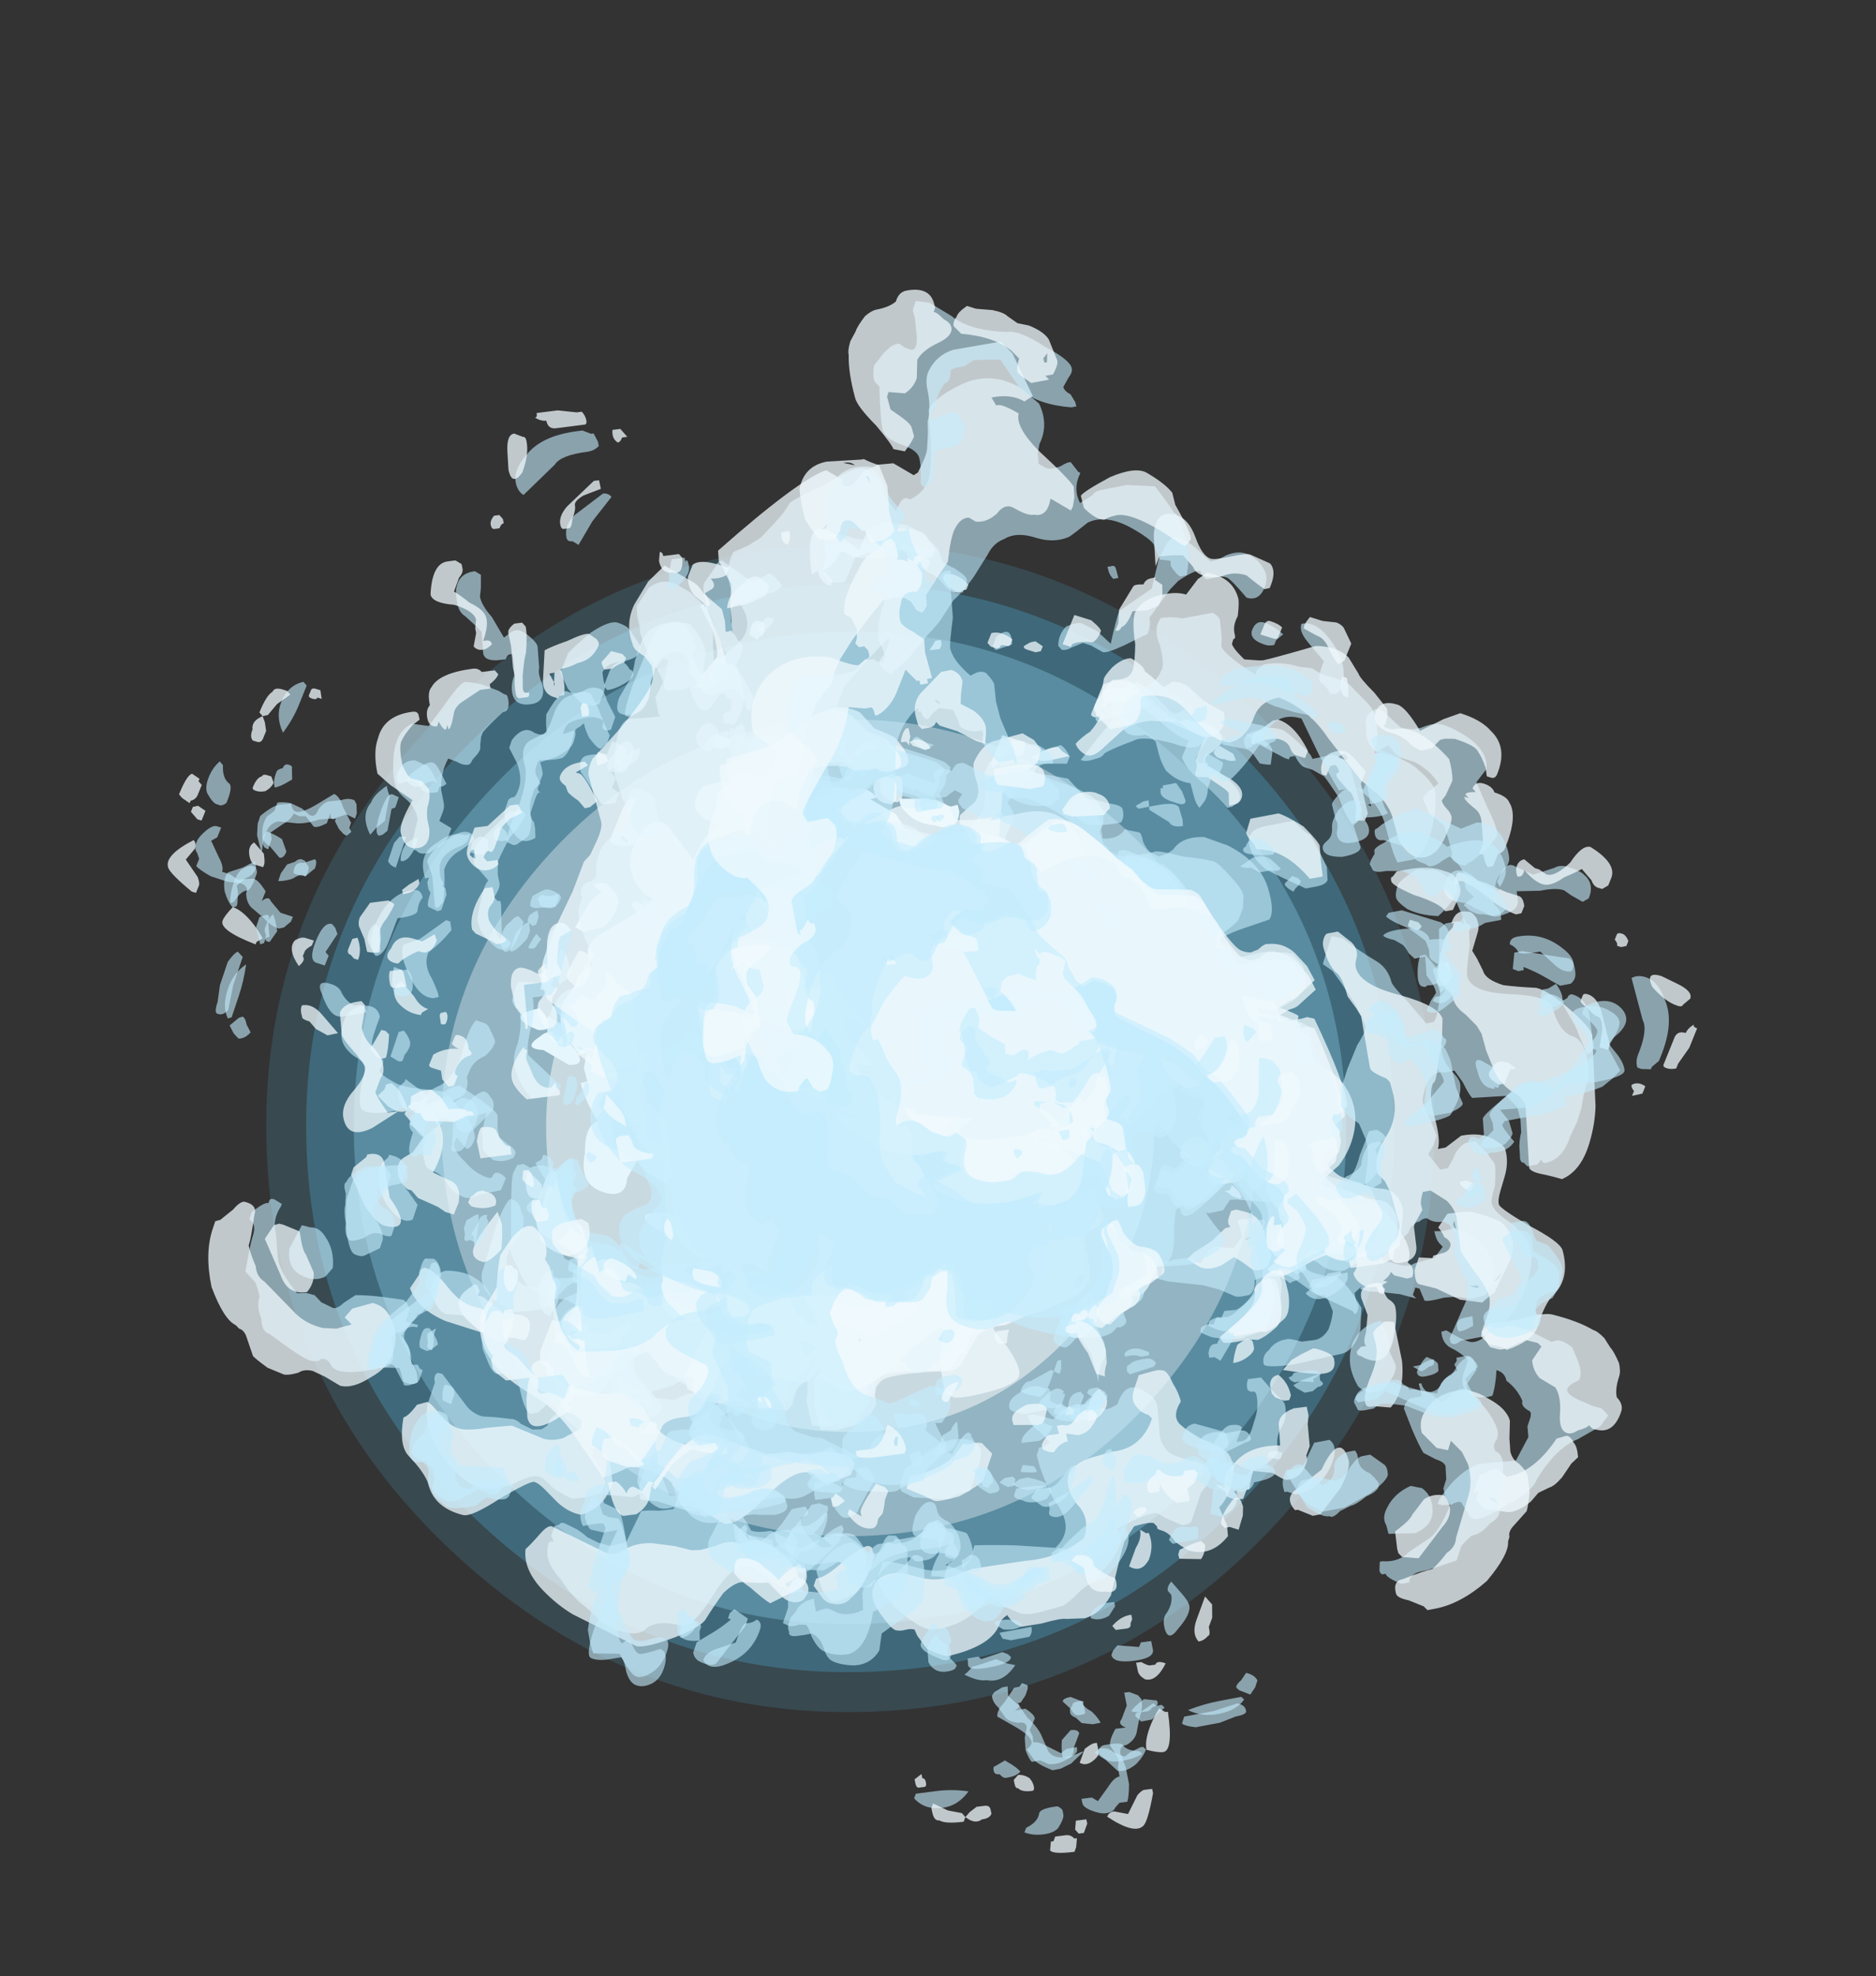 <?xml version="1.0" encoding="UTF-8" standalone="no"?>
<svg xmlns:ffdec="https://www.free-decompiler.com/flash" xmlns:xlink="http://www.w3.org/1999/xlink" ffdec:objectType="frame" height="99.95px" width="94.9px" xmlns="http://www.w3.org/2000/svg">
  <rect width="100%" height="100%" fill="#333333" stroke="none"/>
  <g transform="matrix(1.0, 0.0, 0.0, 1.0, 47.3, 53.6)">
    <use ffdec:characterId="70" height="37.8" transform="matrix(-1.562, 0.061, -0.061, -1.562, 26.387, 31.824)" width="37.8" xlink:href="#sprite0"/>
    <use ffdec:characterId="72" height="37.8" transform="matrix(-1.455, 0.057, -0.057, -1.455, 24.285, 29.88)" width="37.8" xlink:href="#sprite1"/>
    <use ffdec:characterId="74" height="37.8" transform="matrix(-1.327, 0.052, -0.052, -1.327, 21.762, 27.548)" width="37.8" xlink:href="#sprite2"/>
    <use ffdec:characterId="76" height="37.8" transform="matrix(-1.092, 0.043, -0.043, -1.092, 17.138, 23.273)" width="37.8" xlink:href="#sprite3"/>
    <use ffdec:characterId="78" height="37.8" transform="matrix(-0.813, 0.032, -0.032, -0.813, 11.674, 18.22)" width="37.8" xlink:href="#sprite4"/>
    <use ffdec:characterId="81" height="28.35" transform="matrix(-0.966, 0.255, -0.255, -0.966, 13.725, 8.741)" width="30.8" xlink:href="#sprite5"/>
    <use ffdec:characterId="82" height="12.65" transform="matrix(-2.918, 0.885, 0.409, 1.782, 13.831, -11.4)" width="12.45" xlink:href="#shape6"/>
    <use ffdec:characterId="83" height="12.95" transform="matrix(-2.962, 0.943, 0.412, 1.793, 15.927, -13.075)" width="13.35" xlink:href="#shape7"/>
    <use ffdec:characterId="84" height="6.75" transform="matrix(2.832, -1.046, -0.509, -1.737, -3.895, 11.043)" width="5.5" xlink:href="#shape8"/>
    <use ffdec:characterId="85" height="8.45" transform="matrix(2.873, -1.105, -0.513, -1.748, -6.651, 11.366)" width="7.2" xlink:href="#shape9"/>
    <use ffdec:characterId="86" height="11.25" transform="matrix(-2.188, 0.377, -0.536, -1.827, 17.895, 7.3)" width="11.7" xlink:href="#shape10"/>
    <use ffdec:characterId="82" height="12.65" transform="matrix(-2.188, 0.377, -0.536, -1.827, 18.917, 7.156)" width="12.45" xlink:href="#shape6"/>
    <use ffdec:characterId="82" height="12.65" transform="matrix(-2.893, 0.964, 0.457, 1.77, 13.431, -11.751)" width="12.45" xlink:href="#shape6"/>
    <use ffdec:characterId="83" height="12.95" transform="matrix(-2.936, 1.022, 0.461, 1.781, 15.484, -13.438)" width="13.35" xlink:href="#shape7"/>
    <use ffdec:characterId="84" height="6.75" transform="matrix(2.802, -1.122, -0.556, -1.723, -3.675, 11.174)" width="5.5" xlink:href="#shape8"/>
    <use ffdec:characterId="85" height="8.45" transform="matrix(2.842, -1.183, -0.56, -1.734, -6.427, 11.528)" width="7.2" xlink:href="#shape9"/>
    <use ffdec:characterId="86" height="11.25" transform="matrix(-2.177, 0.435, -0.585, -1.812, 18.011, 6.862)" width="11.7" xlink:href="#shape10"/>
    <use ffdec:characterId="82" height="12.65" transform="matrix(-2.177, 0.435, -0.585, -1.812, 19.026, 6.679)" width="12.45" xlink:href="#shape6"/>
    <use ffdec:characterId="87" height="18.2" transform="matrix(4.188, 1.366, 0.99, -2.449, -44.607, 5.171)" width="16.7" xlink:href="#shape11"/>
    <use ffdec:characterId="88" height="18.9" transform="matrix(4.25, 1.323, 0.996, -2.465, -46.361, 6.67)" width="17.05" xlink:href="#shape12"/>
    <use ffdec:characterId="89" height="15.4" transform="matrix(-4.219, -1.105, -0.835, 2.478, 39.484, 1.887)" width="15.7" xlink:href="#shape13"/>
    <use ffdec:characterId="90" height="15.75" transform="matrix(-4.317, -1.069, -0.84, 2.495, 40.42, 0.842)" width="15.9" xlink:href="#shape14"/>
    <use ffdec:characterId="91" height="18.0" transform="matrix(2.903, 1.365, -0.878, 2.608, -28.963, -29.685)" width="16.65" xlink:href="#shape15"/>
    <use ffdec:characterId="87" height="18.2" transform="matrix(2.903, 1.365, -0.878, 2.608, -28.514, -29.634)" width="16.7" xlink:href="#shape11"/>
    <use ffdec:characterId="82" height="12.65" transform="matrix(1.953, -3.948, -2.281, -1.331, -1.96, 25.688)" width="12.45" xlink:href="#shape6"/>
    <use ffdec:characterId="83" height="12.95" transform="matrix(1.937, -4.053, -2.296, -1.339, -2.327, 29.567)" width="13.35" xlink:href="#shape7"/>
    <use ffdec:characterId="84" height="6.75" transform="matrix(-1.7, 4.017, 2.333, 1.182, -8.096, -15.143)" width="5.5" xlink:href="#shape8"/>
    <use ffdec:characterId="85" height="8.45" transform="matrix(-1.677, 4.119, 2.348, 1.189, -5.706, -18.331)" width="7.2" xlink:href="#shape9"/>
    <use ffdec:characterId="86" height="11.25" transform="matrix(1.768, -2.677, 2.454, 1.243, -25.695, 11.433)" width="11.7" xlink:href="#shape10"/>
    <use ffdec:characterId="82" height="12.65" transform="matrix(1.768, -2.677, 2.454, 1.243, -26.594, 12.672)" width="12.45" xlink:href="#shape6"/>
    <use ffdec:characterId="82" height="12.65" transform="matrix(2.199, 2.112, 1.354, -1.228, -16.648, -6.37)" width="12.45" xlink:href="#shape6"/>
    <use ffdec:characterId="83" height="12.95" transform="matrix(2.271, 2.123, 1.363, -1.236, -19.126, -7.421)" width="13.35" xlink:href="#shape7"/>
    <use ffdec:characterId="84" height="6.75" transform="matrix(-2.297, -1.959, -1.266, 1.293, 11.632, -1.942)" width="5.5" xlink:href="#shape8"/>
    <use ffdec:characterId="85" height="8.45" transform="matrix(-2.369, -1.966, -1.275, 1.302, 13.204, 0.347)" width="7.2" xlink:href="#shape9"/>
    <use ffdec:characterId="86" height="11.25" transform="matrix(1.398, 1.725, -1.332, 1.361, -2.272, -19.135)" width="11.7" xlink:href="#shape10"/>
    <use ffdec:characterId="82" height="12.65" transform="matrix(1.398, 1.725, -1.332, 1.361, -2.93, -19.906)" width="12.45" xlink:href="#shape6"/>
    <use ffdec:characterId="82" height="12.65" transform="matrix(2.255, 2.052, 1.32, -1.264, -16.754, -5.871)" width="12.45" xlink:href="#shape6"/>
    <use ffdec:characterId="83" height="12.95" transform="matrix(2.327, 2.061, 1.329, -1.273, -19.266, -6.855)" width="13.35" xlink:href="#shape7"/>
    <use ffdec:characterId="84" height="6.75" transform="matrix(-2.349, -1.897, -1.231, 1.327, 11.659, -2.214)" width="5.5" xlink:href="#shape8"/>
    <use ffdec:characterId="85" height="8.45" transform="matrix(-2.421, -1.901, -1.239, 1.336, 13.298, 0.029)" width="7.2" xlink:href="#shape9"/>
    <use ffdec:characterId="86" height="11.25" transform="matrix(1.444, 1.687, -1.295, 1.396, -2.73, -19.007)" width="11.7" xlink:href="#shape10"/>
    <use ffdec:characterId="82" height="12.65" transform="matrix(1.444, 1.687, -1.295, 1.396, -3.369, -19.803)" width="12.45" xlink:href="#shape6"/>
    <use ffdec:characterId="87" height="18.2" transform="matrix(-0.855, -4.321, -2.62, 0.334, 26.311, 36.529)" width="16.7" xlink:href="#shape11"/>
    <use ffdec:characterId="88" height="18.9" transform="matrix(-0.923, -4.354, -2.637, 0.336, 28.545, 37.328)" width="17.05" xlink:href="#shape12"/>
    <use ffdec:characterId="89" height="15.4" transform="matrix(1.099, 4.221, 2.57, -0.483, -17.684, -35.239)" width="15.7" xlink:href="#shape13"/>
    <use ffdec:characterId="90" height="15.75" transform="matrix(1.178, 4.288, 2.587, -0.487, -19.044, -35.589)" width="15.9" xlink:href="#shape14"/>
    <use ffdec:characterId="91" height="18.0" transform="matrix(-0.228, -3.199, 2.704, -0.509, -11.72, 39.915)" width="16.65" xlink:href="#shape15"/>
    <use ffdec:characterId="87" height="18.2" transform="matrix(-0.228, -3.199, 2.704, -0.509, -11.944, 39.5)" width="16.7" xlink:href="#shape11"/>
  </g>
  <defs>
    <g id="sprite0" transform="matrix(1.0, 0.0, 0.0, 1.0, 18.9, 18.9)">
      <use ffdec:characterId="69" height="5.4" transform="matrix(7.0, 0.0, 0.0, 7.0, -18.9, -18.9)" width="5.4" xlink:href="#shape0"/>
    </g>
    <g id="shape0" transform="matrix(1.0, 0.0, 0.0, 1.0, 2.7, 2.7)">
      <path d="M1.9 -1.9 Q2.7 -1.1 2.7 0.0 2.7 1.1 1.9 1.9 1.1 2.7 0.0 2.7 -1.1 2.7 -1.9 1.9 -2.7 1.1 -2.7 0.0 -2.7 -1.1 -1.9 -1.9 -1.1 -2.7 0.0 -2.7 1.1 -2.7 1.9 -1.9" fill="#58cbfc" fill-opacity="0.149" fill-rule="evenodd" stroke="none"/>
    </g>
    <g id="sprite1" transform="matrix(1.0, 0.0, 0.0, 1.0, 18.9, 18.9)">
      <use ffdec:characterId="71" height="5.4" transform="matrix(7.0, 0.0, 0.0, 7.0, -18.9, -18.9)" width="5.4" xlink:href="#shape1"/>
    </g>
    <g id="shape1" transform="matrix(1.0, 0.0, 0.0, 1.0, 2.7, 2.7)">
      <path d="M1.9 -1.9 Q2.7 -1.1 2.7 0.0 2.7 1.1 1.9 1.9 1.1 2.7 0.0 2.7 -1.1 2.7 -1.9 1.9 -2.7 1.1 -2.7 0.0 -2.7 -1.1 -1.9 -1.9 -1.1 -2.7 0.0 -2.7 1.1 -2.7 1.9 -1.9" fill="#58cbfc" fill-opacity="0.247" fill-rule="evenodd" stroke="none"/>
    </g>
    <g id="sprite2" transform="matrix(1.0, 0.0, 0.0, 1.0, 18.9, 18.9)">
      <use ffdec:characterId="73" height="5.4" transform="matrix(7.0, 0.0, 0.0, 7.0, -18.9, -18.9)" width="5.4" xlink:href="#shape2"/>
    </g>
    <g id="shape2" transform="matrix(1.0, 0.0, 0.0, 1.0, 2.7, 2.7)">
      <path d="M1.9 -1.9 Q2.7 -1.1 2.7 0.0 2.7 1.1 1.9 1.9 1.1 2.7 0.0 2.7 -1.1 2.7 -1.9 1.9 -2.7 1.1 -2.7 0.0 -2.7 -1.1 -1.9 -1.9 -1.1 -2.7 0.0 -2.7 1.1 -2.7 1.9 -1.9" fill="#99dffd" fill-opacity="0.298" fill-rule="evenodd" stroke="none"/>
    </g>
    <g id="sprite3" transform="matrix(1.0, 0.0, 0.0, 1.0, 18.9, 18.9)">
      <use ffdec:characterId="75" height="5.4" transform="matrix(7.0, 0.0, 0.0, 7.0, -18.9, -18.9)" width="5.4" xlink:href="#shape3"/>
    </g>
    <g id="shape3" transform="matrix(1.0, 0.0, 0.0, 1.0, 2.7, 2.7)">
      <path d="M1.9 -1.9 Q2.7 -1.1 2.7 0.0 2.7 1.1 1.9 1.9 1.1 2.7 0.0 2.7 -1.1 2.7 -1.9 1.9 -2.7 1.1 -2.7 0.0 -2.7 -1.1 -1.9 -1.9 -1.1 -2.7 0.0 -2.7 1.1 -2.7 1.9 -1.9" fill="#ffffff" fill-opacity="0.349" fill-rule="evenodd" stroke="none"/>
    </g>
    <g id="sprite4" transform="matrix(1.0, 0.0, 0.0, 1.0, 18.9, 18.9)">
      <use ffdec:characterId="77" height="5.4" transform="matrix(7.0, 0.0, 0.0, 7.0, -18.9, -18.9)" width="5.4" xlink:href="#shape4"/>
    </g>
    <g id="shape4" transform="matrix(1.0, 0.0, 0.0, 1.0, 2.7, 2.7)">
      <path d="M1.9 -1.9 Q2.7 -1.1 2.7 0.0 2.7 1.1 1.9 1.9 1.1 2.7 0.0 2.7 -1.1 2.7 -1.9 1.9 -2.7 1.1 -2.7 0.0 -2.7 -1.1 -1.9 -1.9 -1.1 -2.7 0.0 -2.7 1.1 -2.7 1.9 -1.9" fill="#ffffff" fill-opacity="0.498" fill-rule="evenodd" stroke="none"/>
    </g>
    <g id="sprite5" transform="matrix(1.0, 0.0, 0.0, 1.0, 15.05, 13.65)">
      <use ffdec:characterId="80" height="4.05" transform="matrix(7.0, 0.0, 0.0, 7.0, -15.05, -13.65)" width="4.4" xlink:href="#shape5"/>
    </g>
    <g id="shape5" transform="matrix(1.0, 0.0, 0.0, 1.0, 2.15, 1.95)">
      <path d="M0.8 -1.25 L0.65 -1.45 0.65 -1.35 0.95 -1.15 Q1.05 -1.25 1.2 -1.25 1.45 -1.25 1.55 -1.05 L1.55 -1.0 1.65 -0.95 Q1.85 -0.75 1.65 -0.8 1.6 -0.8 1.55 -0.85 1.5 -0.75 1.4 -0.75 L1.35 -0.7 1.45 -0.55 1.55 -0.6 1.65 -0.5 1.7 -0.4 1.8 -0.5 Q1.85 -0.65 2.0 -0.55 2.15 -0.45 2.05 -0.25 2.0 -0.05 1.9 -0.05 1.95 0.1 1.95 0.25 L1.9 0.25 1.9 0.35 1.85 0.45 1.9 0.45 Q2.1 0.75 1.8 0.95 1.75 1.05 1.65 1.05 1.7 1.2 1.55 1.25 L1.2 1.35 1.15 1.35 1.1 1.4 1.15 1.45 Q1.3 1.7 1.05 1.9 0.9 2.0 0.85 1.85 L0.75 1.6 Q0.65 1.75 0.5 1.8 L0.5 1.8 Q0.75 1.95 0.55 2.1 L0.4 2.1 Q0.35 2.05 0.3 2.0 L0.25 1.95 0.25 1.9 Q0.25 1.8 0.35 1.8 L0.1 1.7 0.05 1.65 -0.15 1.8 -0.35 1.8 Q-0.3 1.9 -0.5 1.8 -0.6 1.8 -0.65 1.7 L-0.6 1.7 -0.75 1.55 -0.8 1.4 -0.8 1.25 -0.85 1.25 Q-1.0 1.35 -1.15 1.3 -1.3 1.3 -1.4 1.2 L-1.55 1.05 -1.5 1.0 -1.5 0.8 -1.3 0.8 -1.35 0.7 -1.45 0.75 -1.6 0.8 -1.65 0.75 -1.75 0.7 -1.85 0.6 -1.9 0.45 -1.9 0.35 -1.85 0.3 -1.85 0.25 -1.65 0.05 -1.7 -0.2 -1.75 -0.2 -1.85 -0.25 -1.9 -0.5 -2.05 -0.5 -2.1 -0.55 Q-2.25 -0.9 -1.95 -0.7 L-1.9 -0.6 -1.8 -0.8 -1.75 -0.85 -1.65 -0.8 -1.6 -0.8 Q-1.5 -1.0 -1.25 -1.15 -1.3 -1.3 -1.2 -1.45 -1.05 -1.6 -0.9 -1.55 L-0.85 -1.55 -0.75 -1.4 -0.4 -1.5 -0.4 -1.55 Q-0.5 -1.75 -0.35 -1.65 -0.25 -1.6 -0.25 -1.55 L-0.25 -1.6 0.05 -1.6 0.2 -1.7 0.25 -1.75 Q0.4 -1.7 0.55 -1.6 L0.6 -1.5 Q0.65 -1.7 0.85 -1.7 1.1 -1.7 1.15 -1.5 L1.2 -1.4 1.1 -1.3 Q1.05 -1.2 1.0 -1.2 L0.9 -1.2 Q0.85 -1.25 0.8 -1.25 M1.15 -0.2 L1.1 -0.1 Q1.15 -0.1 1.15 -0.15 L1.15 -0.2 M0.0 -1.75 L-0.05 -1.75 Q-0.15 -2.0 0.0 -1.95 0.25 -1.85 0.0 -1.75 M2.15 0.55 Q2.3 0.6 2.15 0.65 2.05 0.7 2.0 0.6 L1.95 0.55 Q1.85 0.35 2.0 0.4 L2.15 0.55 M2.1 0.85 Q2.0 0.65 2.15 0.7 2.35 0.85 2.15 0.85 L2.1 0.85 M1.45 1.55 Q1.55 1.65 1.4 1.6 L1.35 1.5 1.35 1.45 Q1.4 1.35 1.5 1.3 L1.65 1.3 1.7 1.35 1.55 1.5 1.45 1.55 M-1.65 -1.25 Q-1.5 -1.35 -1.35 -1.25 L-1.35 -1.2 -1.5 -0.95 Q-1.55 -0.85 -1.7 -0.95 L-1.8 -1.0 Q-1.8 -1.15 -1.65 -1.25 M-1.95 -0.25 Q-1.85 -0.05 -2.05 -0.25 L-2.1 -0.25 Q-2.0 -0.5 -1.95 -0.25 M-0.75 -1.65 Q-0.65 -1.9 -0.65 -1.7 -0.65 -1.45 -0.75 -1.65 M-1.2 1.45 Q-1.15 1.3 -1.0 1.4 -0.85 1.45 -0.8 1.6 L-0.8 1.65 -1.0 1.6 -1.15 1.5 -1.2 1.5 -1.2 1.45 M0.0 1.9 Q0.05 2.1 -0.15 1.95 L-0.15 1.9 Q-0.1 1.65 0.0 1.9" fill="#e6f6fd" fill-rule="evenodd" stroke="none"/>
    </g>
    <g id="shape6" transform="matrix(1.0, 0.0, 0.0, 1.0, 8.15, 3.05)">
      <path d="M1.6 -1.8 L1.6 -1.85 1.65 -1.85 Q1.75 -1.85 1.75 -1.8 L1.75 -1.45 1.7 -1.45 Q1.6 -1.45 1.6 -1.55 1.55 -1.65 1.6 -1.8 M1.65 -0.8 Q1.7 -1.3 1.85 -1.3 L1.9 -1.3 1.95 -1.2 Q2.0 -1.0 2.05 -0.7 L2.0 -0.65 Q1.95 -0.6 1.95 -0.5 1.95 -0.45 2.0 -0.2 L2.05 0.15 2.05 0.35 1.85 0.6 Q1.8 0.65 1.75 0.65 1.7 0.65 1.65 0.55 1.55 0.45 1.5 0.45 L1.25 0.55 0.95 0.65 Q0.95 0.55 1.05 0.4 1.1 0.3 1.15 0.3 1.25 0.2 1.45 -0.1 1.55 -0.2 1.65 -0.8 M3.95 1.15 Q4.0 1.3 4.1 1.7 L3.95 2.2 Q3.85 2.4 3.8 2.5 L3.75 2.6 Q3.7 2.7 3.65 2.7 L3.5 2.85 Q3.6 3.1 3.8 3.1 L3.8 3.15 3.85 3.35 Q3.85 3.4 3.75 3.5 3.65 3.65 3.65 3.75 L3.65 3.9 3.75 4.0 3.85 4.05 Q4.1 4.05 4.25 4.4 L4.3 4.85 Q4.3 5.55 3.95 5.95 3.7 6.25 3.55 6.25 L3.25 5.95 Q2.95 5.65 2.8 5.65 2.7 5.65 2.6 5.75 L2.55 5.8 Q2.55 5.95 2.45 5.95 L2.35 5.95 Q2.4 6.15 2.45 6.3 2.5 6.4 2.55 6.45 L2.6 6.8 Q2.6 7.0 2.2 7.4 1.85 7.85 1.8 7.85 1.7 7.85 1.5 7.95 L1.3 8.05 1.15 8.2 1.0 8.4 Q0.7 8.4 0.55 7.95 0.45 7.5 0.25 7.5 0.2 7.5 0.1 7.55 L-0.05 7.65 -0.2 7.8 -0.15 7.85 Q-0.1 7.9 -0.05 7.95 0.2 8.15 0.2 8.2 L0.25 8.3 0.3 8.35 0.3 8.45 0.35 8.8 0.35 9.05 Q0.35 9.4 0.15 9.55 L-0.1 9.6 -0.2 9.5 -0.3 9.35 Q-0.35 9.35 -0.5 9.0 L-0.65 8.6 -0.7 8.5 -0.9 8.5 -1.05 8.3 -1.05 8.25 Q-1.15 8.45 -1.25 8.75 -1.3 8.85 -1.4 8.85 -1.55 8.85 -1.9 8.55 L-2.1 8.2 Q-2.2 7.9 -2.3 7.9 L-2.5 8.05 Q-2.65 8.15 -2.75 8.15 L-2.9 8.1 Q-3.0 8.0 -3.05 8.0 L-3.1 8.05 Q-3.15 8.15 -3.2 8.15 -3.25 8.15 -3.3 8.1 -3.3 8.05 -3.35 8.05 -3.55 8.05 -3.75 7.55 -3.95 7.0 -4.0 6.35 -4.05 6.25 -4.25 6.1 -4.4 5.9 -4.4 5.55 -4.4 5.25 -4.0 5.05 -3.6 4.8 -3.6 4.6 -3.6 3.8 -4.15 3.3 -4.55 2.9 -4.85 2.9 -4.9 2.9 -4.95 2.95 L-5.05 3.0 -5.3 2.6 Q-5.6 2.25 -5.7 2.25 -5.85 2.25 -6.05 2.4 -6.25 2.5 -6.3 2.65 -6.3 2.85 -6.3 3.05 -6.35 3.15 -6.55 3.25 -6.65 3.3 -6.75 3.55 -6.8 3.7 -6.95 3.85 -7.05 3.9 -7.1 4.15 L-7.05 4.5 Q-7.0 4.6 -7.0 4.65 -7.0 5.0 -7.0 5.3 L-6.85 5.55 Q-6.8 5.45 -6.7 5.45 -6.6 5.45 -6.5 5.55 -6.35 5.7 -6.3 5.7 L-6.25 5.6 -6.15 5.5 Q-6.1 5.5 -6.05 5.7 L-5.95 5.9 Q-5.95 6.1 -6.15 6.15 L-6.2 6.45 Q-6.25 6.6 -6.3 6.65 L-6.3 6.8 -6.35 6.9 -6.45 6.9 Q-6.5 6.9 -6.8 6.65 L-7.15 6.35 Q-7.25 6.35 -7.35 6.05 -7.5 5.75 -7.5 5.55 -7.5 5.25 -7.4 4.9 L-7.4 4.65 -7.45 4.55 -7.6 4.4 -7.7 4.25 -7.9 4.05 -8.1 3.75 Q-8.15 3.35 -7.95 3.0 L-7.85 2.7 -7.7 2.45 Q-7.6 2.25 -7.4 2.2 L-7.15 2.25 Q-6.85 2.25 -6.8 2.1 -6.8 2.05 -6.8 1.65 -6.8 1.35 -6.7 1.2 -6.6 1.1 -6.55 1.1 -6.3 1.1 -6.1 1.4 -5.9 1.7 -5.85 1.7 -5.8 1.7 -5.75 1.55 -5.75 1.45 -5.75 1.4 -5.75 0.9 -5.8 0.85 -5.85 0.75 -5.85 0.35 -5.85 -0.25 -5.6 -0.55 -5.45 -0.7 -5.3 -0.7 -5.25 -0.7 -5.1 -0.6 -4.95 -0.45 -4.9 -0.45 -4.8 -0.45 -4.7 -0.55 L-4.5 -0.85 -4.4 -1.05 -4.4 -1.6 Q-4.45 -1.95 -4.15 -2.2 -3.95 -2.35 -3.75 -2.35 -3.7 -2.35 -3.65 -2.25 L-3.55 -2.15 Q-3.25 -2.15 -3.15 -2.6 L-3.05 -2.9 Q-2.95 -3.05 -2.8 -3.05 L-2.65 -3.0 Q-2.55 -2.9 -2.5 -2.95 L-2.35 -3.0 -2.2 -3.0 -2.15 -2.95 Q-2.1 -2.85 -2.05 -2.85 L-1.95 -2.75 Q-1.9 -2.65 -1.85 -2.65 -1.8 -2.65 -1.75 -2.7 L-1.65 -2.75 Q-1.5 -2.75 -1.35 -2.6 -1.25 -2.5 -1.2 -2.4 L-1.2 -2.35 Q-1.15 -2.2 -1.2 -2.0 L-1.2 -1.95 -1.25 -1.95 -1.25 -1.85 -1.3 -1.8 -1.45 -1.8 -1.55 -1.85 -1.65 -1.85 -2.1 -1.4 -2.1 -1.25 Q-2.15 -1.1 -2.3 -1.0 -2.45 -0.9 -2.55 -0.9 -2.6 -0.9 -2.75 -0.75 -2.95 -0.6 -2.95 -0.55 -2.95 -0.1 -2.85 -0.1 -2.8 -0.1 -2.7 0.25 L-2.6 0.6 -2.6 0.8 Q-2.65 0.95 -2.75 1.0 L-3.0 1.05 Q-3.1 1.15 -3.15 1.4 -3.2 1.7 -3.25 1.75 L-3.1 2.25 -2.9 2.65 -2.7 2.9 Q-2.6 3.05 -2.55 3.1 L-2.55 3.35 Q-2.55 3.55 -2.4 3.95 -2.25 4.35 -2.15 4.35 -2.05 4.35 -1.95 4.2 -1.8 4.05 -1.75 4.05 L-1.55 4.1 Q-1.35 4.15 -1.25 4.25 -0.85 4.6 -0.7 4.8 -0.5 5.1 -0.2 5.25 L0.3 5.35 0.65 5.2 1.05 5.0 Q1.0 4.9 0.8 4.95 0.7 5.0 0.7 4.65 L0.85 4.55 Q1.0 4.45 1.05 4.45 L1.3 4.35 Q1.5 4.25 1.55 4.25 L1.8 4.2 Q1.95 4.1 2.15 4.05 L2.45 4.0 Q2.6 4.0 2.7 3.85 2.85 3.7 2.9 3.3 2.95 2.95 3.1 2.75 3.15 2.7 3.35 2.55 3.55 2.3 3.55 1.7 3.55 1.25 3.5 1.2 3.45 1.1 3.4 1.0 L3.45 0.8 3.4 0.75 Q3.35 0.6 3.35 0.5 L3.4 0.4 Q3.6 0.5 3.65 0.6 3.8 0.75 3.95 1.1 L3.95 1.15 M0.75 1.1 Q0.85 1.15 0.85 1.45 0.85 1.7 0.6 2.0 L0.4 2.2 0.25 2.2 Q0.2 2.1 0.1 2.05 -0.05 1.85 -0.3 1.95 -0.4 2.0 -0.45 1.85 L-0.55 1.55 -0.8 1.55 Q-0.9 1.55 -0.9 1.3 -0.9 1.05 -0.75 1.05 -0.55 1.25 -0.5 1.25 L-0.15 1.3 Q0.0 1.25 0.05 1.4 L0.1 1.55 0.35 1.45 0.45 1.35 0.6 1.35 Q0.7 1.3 0.75 1.1 M0.25 1.95 L0.25 1.95 M-5.8 5.75 Q-5.8 5.8 -5.85 5.8 -5.9 5.75 -5.9 5.65 L-5.85 5.6 -5.8 5.6 -5.8 5.75" fill="#c5edfe" fill-opacity="0.6" fill-rule="evenodd" stroke="none"/>
    </g>
    <g id="shape7" transform="matrix(1.0, 0.0, 0.0, 1.0, 8.85, 3.25)">
      <path d="M2.1 -1.4 L2.15 -1.35 2.15 -0.9 2.2 -0.5 Q2.2 -0.3 2.15 -0.2 L2.05 -0.1 Q2.1 0.25 2.1 0.35 2.15 0.4 2.15 0.7 2.1 0.85 1.95 0.95 1.85 1.0 1.8 1.0 L1.7 0.95 1.6 0.85 Q1.55 0.75 1.4 0.75 1.3 0.75 1.2 0.8 1.1 0.9 1.0 0.95 0.95 0.85 0.95 0.7 0.95 0.55 1.1 0.45 L1.4 0.25 Q1.55 0.1 1.65 -0.15 L1.8 -0.65 Q1.75 -1.15 1.85 -1.35 1.9 -1.45 2.05 -1.45 L2.1 -1.4 M1.8 -1.7 L1.8 -1.55 Q1.75 -1.5 1.7 -1.5 1.65 -1.6 1.7 -1.75 1.7 -1.85 1.75 -1.95 L1.8 -1.85 1.8 -1.7 M4.05 1.95 Q4.05 2.2 3.8 2.55 3.5 2.9 3.45 2.9 L3.35 2.75 Q3.3 2.45 3.35 2.3 3.4 2.25 3.45 2.15 3.6 1.9 3.55 0.8 L3.55 0.7 Q3.6 0.65 3.65 0.65 3.7 0.65 3.9 1.2 L4.0 1.35 Q4.05 1.55 4.05 1.95 M3.25 2.95 L3.3 2.95 3.4 3.0 3.5 3.1 Q3.55 3.25 3.65 4.0 3.75 4.6 3.9 4.65 3.9 5.05 3.85 5.1 L3.9 5.25 Q4.05 4.95 4.05 4.65 L4.15 4.55 4.45 5.25 4.5 5.55 4.15 6.3 Q4.0 6.55 3.8 6.55 3.7 6.55 3.6 6.4 3.45 6.2 3.3 6.15 3.2 6.05 3.05 5.95 3.0 5.9 2.85 5.9 L2.75 5.9 2.7 5.95 2.7 6.4 2.6 6.65 2.45 6.85 2.3 6.9 Q2.2 6.95 2.2 7.1 L2.25 7.15 Q2.25 7.25 2.25 7.5 2.0 7.9 0.85 8.7 L0.75 8.6 0.7 8.45 Q0.65 8.35 0.6 8.2 L0.4 8.05 Q0.25 7.9 0.15 7.8 L0.1 7.9 0.2 8.0 0.3 8.15 0.35 8.6 Q0.4 8.75 0.4 8.85 L0.4 9.5 0.15 9.65 -0.15 9.7 Q-0.4 9.7 -0.55 9.4 -0.6 9.35 -0.6 9.1 L-0.65 8.9 Q-0.75 8.75 -0.85 8.75 -1.05 8.75 -1.5 8.95 L-1.9 9.15 Q-2.05 9.15 -2.1 9.05 L-2.45 8.5 Q-2.5 8.4 -2.7 8.4 L-2.85 8.4 -2.95 8.45 -3.3 8.4 Q-3.5 8.4 -3.7 8.4 L-4.1 8.35 Q-4.35 8.3 -4.5 7.95 -4.55 7.3 -4.55 7.05 L-4.55 6.95 -4.6 6.8 Q-4.7 6.7 -4.8 6.7 L-4.95 6.6 -4.95 6.4 -4.9 6.1 Q-4.9 5.9 -4.9 5.7 L-4.75 5.7 Q-4.6 5.7 -4.35 5.05 -4.25 4.9 -4.1 4.8 -4.0 4.75 -3.95 4.45 -4.0 4.1 -4.15 3.9 -4.25 3.8 -4.4 3.7 L-4.65 3.35 Q-4.75 3.2 -4.85 3.15 L-5.1 3.1 Q-5.25 3.1 -5.35 2.95 -5.5 2.65 -5.55 2.6 L-5.7 2.5 Q-5.75 2.45 -5.8 2.45 L-6.05 2.5 -6.25 2.55 -6.45 2.35 Q-6.55 2.35 -6.65 2.55 -6.8 2.75 -6.85 2.9 -6.85 3.05 -7.0 3.2 -7.1 3.3 -7.2 3.35 -7.35 3.45 -7.55 3.9 L-7.8 4.6 Q-7.65 5.05 -7.4 5.35 L-7.3 5.4 Q-7.25 5.4 -7.2 5.55 L-7.1 5.7 -7.05 5.85 Q-6.95 5.85 -6.85 6.05 -6.8 6.25 -6.8 6.3 -6.8 6.5 -7.05 6.6 L-7.25 6.65 Q-7.3 6.65 -7.45 6.55 L-7.6 6.45 -7.95 6.5 Q-8.25 6.35 -8.35 5.9 -8.45 5.6 -8.45 4.85 -8.45 4.45 -8.6 3.9 L-8.85 3.05 Q-8.8 2.95 -8.65 2.75 -8.5 2.55 -8.4 2.5 L-8.2 2.45 -8.0 2.45 Q-7.9 2.4 -7.8 2.15 -7.7 1.9 -7.55 1.9 L-7.1 1.9 Q-7.05 1.9 -6.95 1.8 -6.85 1.65 -6.85 1.55 -6.85 1.45 -6.9 1.4 -6.95 1.3 -6.95 1.2 -6.95 1.05 -6.75 0.95 L-6.55 0.9 Q-6.5 0.9 -6.45 0.95 L-6.4 0.95 Q-6.35 0.95 -6.25 1.2 L-6.05 1.45 -6.0 1.3 Q-5.95 1.15 -5.95 1.1 -5.95 1.0 -6.0 0.95 L-6.0 0.85 -6.05 0.75 Q-6.1 0.7 -6.1 0.6 L-6.0 0.15 Q-5.95 -0.25 -5.95 -0.45 L-5.7 -0.7 Q-5.55 -0.95 -5.45 -0.95 L-5.3 -0.8 Q-5.15 -0.7 -5.1 -0.7 -5.05 -0.7 -4.9 -0.8 L-4.75 -0.95 Q-4.65 -1.05 -4.65 -1.25 L-4.65 -1.55 Q-4.6 -1.65 -4.55 -1.8 L-4.5 -2.0 Q-4.5 -2.2 -4.4 -2.3 -4.3 -2.45 -4.25 -2.5 L-4.1 -2.6 -3.9 -2.65 Q-3.7 -2.55 -3.7 -2.35 L-3.6 -2.25 -3.55 -2.25 -3.35 -2.45 -3.2 -2.7 Q-3.05 -3.05 -3.0 -3.1 -2.9 -3.25 -2.85 -3.25 -2.8 -3.25 -2.7 -3.15 -2.6 -3.05 -2.5 -3.05 L-2.3 -3.05 -2.15 -3.1 Q-2.0 -3.05 -1.95 -2.95 -1.9 -2.85 -1.85 -2.8 L-1.7 -2.8 -1.55 -2.85 Q-1.5 -2.85 -1.35 -2.65 L-1.15 -2.35 -1.15 -2.15 -1.2 -2.15 -1.2 -2.0 Q-1.35 -1.85 -1.55 -1.75 L-1.9 -1.55 -2.0 -1.55 Q-2.05 -1.5 -2.1 -1.45 L-2.25 -1.15 Q-2.4 -0.95 -2.45 -1.0 L-2.6 -1.1 -2.85 -0.7 Q-3.05 -0.35 -3.1 -0.2 L-3.0 -0.1 -3.0 -0.05 -2.95 0.35 -2.95 0.6 Q-3.15 0.65 -3.35 1.0 -3.6 1.4 -3.65 1.85 -3.6 2.2 -3.45 2.45 L-3.2 2.8 Q-2.95 3.15 -2.9 4.05 -2.85 4.15 -2.8 4.2 L-2.65 4.25 Q-2.6 4.25 -2.5 4.4 L-2.3 4.6 -2.25 4.8 Q-2.2 5.0 -2.15 5.5 L-2.0 5.65 -1.85 5.7 Q-1.7 5.7 -1.6 5.45 -1.55 5.2 -1.45 5.2 L-0.55 5.65 -0.35 5.7 -0.1 5.75 0.2 5.65 0.35 5.7 0.5 5.7 0.75 5.65 1.05 5.55 1.3 5.45 Q1.4 5.3 1.45 5.1 L1.45 4.95 1.4 4.8 1.4 4.7 Q1.4 4.65 1.5 4.65 L1.6 4.75 2.05 4.65 Q2.3 4.8 2.4 4.8 2.55 4.8 2.6 4.65 L2.6 4.5 Q2.65 4.3 2.8 4.2 2.95 4.15 2.95 3.95 2.95 3.65 3.0 3.55 3.05 3.3 3.25 3.4 L3.25 2.95 M0.6 1.45 L0.75 1.5 0.8 1.7 0.8 1.95 0.55 2.4 Q0.45 2.55 0.25 2.55 0.2 2.55 0.1 2.4 0.0 2.2 -0.1 2.2 -0.15 2.2 -0.2 2.25 L-0.35 2.35 Q-0.4 2.35 -0.45 2.25 -0.5 2.1 -0.55 1.85 L-0.55 1.75 Q-0.6 1.75 -0.65 1.75 -0.7 1.75 -0.75 1.65 L-0.85 1.55 Q-0.95 1.45 -0.95 1.35 -1.0 1.2 -0.9 1.2 -0.7 1.2 -0.35 1.5 L0.1 1.8 Q0.2 1.8 0.6 1.45 M-6.65 5.25 Q-6.55 5.25 -6.45 5.4 L-6.45 5.55 Q-6.65 6.0 -6.75 5.95 L-6.85 5.85 Q-6.95 5.55 -6.85 5.4 -6.75 5.25 -6.65 5.25" fill="#f0fafe" fill-opacity="0.749" fill-rule="evenodd" stroke="none"/>
    </g>
    <g id="shape8" transform="matrix(1.0, 0.0, 0.0, 1.0, 3.1, 3.8)">
      <path d="M0.25 -3.8 Q0.35 -3.8 0.6 -3.55 L0.9 -3.2 1.25 -2.95 Q1.5 -2.75 1.7 -2.55 L1.85 -2.45 2.0 -2.3 Q2.15 -2.15 2.2 -1.95 L2.4 -1.5 2.4 -0.75 2.35 -0.35 2.35 -0.45 2.3 -0.25 2.3 -0.2 2.35 -0.1 2.35 0.1 Q2.4 0.75 2.1 1.35 1.8 1.85 1.6 1.85 1.55 1.85 1.5 1.8 L1.5 1.7 Q1.5 1.55 1.5 1.45 L1.55 1.25 1.5 1.15 1.5 1.1 Q1.3 1.4 0.95 1.5 L0.65 1.6 0.45 1.7 0.4 1.75 0.65 1.75 0.75 1.8 0.8 1.85 0.8 2.0 Q0.6 2.25 0.3 2.3 L0.25 2.3 0.0 2.4 -0.05 2.4 Q0.0 2.55 0.1 2.6 L0.1 2.65 0.15 2.65 0.15 2.75 0.1 2.75 Q0.0 2.85 -0.5 2.95 -0.65 2.95 -0.85 2.85 -1.0 2.75 -1.1 2.65 L-1.1 2.75 -1.15 2.75 -1.85 1.9 -1.9 1.8 -1.85 2.3 -1.95 2.4 Q-2.05 2.4 -2.25 2.15 -2.45 1.85 -2.65 1.45 -3.1 0.4 -2.95 -0.5 L-3.1 -0.5 Q-3.1 -0.95 -2.95 -1.3 -3.1 -1.35 -3.1 -1.5 -3.1 -1.75 -2.85 -1.85 L-2.6 -1.95 -2.4 -2.0 Q-2.3 -2.25 -2.2 -2.5 -1.95 -3.0 -1.9 -3.05 L-1.65 -3.0 -1.6 -3.0 Q-1.45 -3.1 -1.35 -3.15 -1.25 -3.3 -1.1 -3.3 L-0.95 -3.3 -0.6 -3.35 -0.4 -3.5 -0.15 -3.65 0.05 -3.75 0.25 -3.8 M2.0 -2.0 L2.0 -2.05 2.05 -2.0 2.0 -2.0" fill="#c5edfe" fill-opacity="0.6" fill-rule="evenodd" stroke="none"/>
    </g>
    <g id="shape9" transform="matrix(1.0, 0.0, 0.0, 1.0, 4.0, 3.2)">
      <path d="M0.3 -3.1 L0.3 -3.05 0.4 -3.15 Q0.45 -3.2 0.5 -3.2 L0.6 -3.15 0.7 -3.2 1.0 -3.1 Q1.1 -3.1 1.25 -2.95 L1.25 -2.9 1.75 -2.5 Q2.3 -2.05 2.35 -2.05 L2.5 -2.0 2.6 -1.95 Q2.65 -1.95 2.7 -1.85 2.75 -1.8 2.8 -1.8 2.85 -1.8 2.95 -1.6 3.0 -1.35 3.05 -1.1 3.05 -1.0 2.95 -0.8 L2.9 -0.65 Q2.9 -0.45 3.05 0.0 3.2 0.4 3.2 0.7 L3.15 1.0 3.1 1.35 Q3.1 1.45 3.0 1.55 L2.85 1.65 Q2.9 1.7 2.95 1.65 2.95 1.7 2.95 2.25 2.8 2.7 2.4 2.95 1.9 3.35 1.8 3.5 L1.8 3.55 1.85 3.6 2.0 3.65 2.1 3.7 Q2.15 3.7 2.45 4.05 L2.45 4.25 Q2.4 4.45 2.2 4.85 2.0 5.25 1.9 5.25 1.8 5.25 1.65 4.8 1.55 4.35 1.45 4.35 1.4 4.35 1.35 4.3 L1.25 4.25 Q1.15 4.4 1.1 4.4 L0.9 4.4 0.4 4.3 0.05 4.15 Q-0.35 3.95 -0.5 3.95 L-0.55 3.95 Q-0.5 4.0 -0.4 4.05 -0.3 4.1 -0.25 4.15 L-0.25 4.3 -0.35 4.3 -0.45 4.35 -1.1 4.25 Q-1.15 4.25 -1.35 4.05 L-1.6 3.8 Q-1.7 3.7 -1.8 3.45 -1.9 3.2 -2.0 3.1 L-2.05 3.35 Q-2.1 3.35 -2.2 3.3 -2.3 3.2 -2.35 3.2 L-2.4 3.2 -2.2 3.95 -2.2 4.15 -2.3 4.15 Q-2.7 4.05 -2.95 3.7 -3.35 3.25 -3.6 2.3 L-3.65 2.65 -3.7 2.7 -3.7 2.8 Q-3.95 2.35 -4.0 2.05 -4.05 1.65 -3.85 1.2 -3.8 1.1 -3.6 0.6 -3.45 0.15 -3.45 0.1 -3.45 0.0 -3.5 -0.05 -3.55 -0.1 -3.55 -0.3 -3.55 -0.55 -3.4 -0.65 -3.3 -0.75 -3.3 -1.0 -3.25 -1.15 -2.9 -1.55 -2.5 -1.95 -2.45 -1.95 L-2.35 -1.95 -2.4 -2.15 Q-2.4 -2.3 -2.1 -2.45 -1.85 -2.65 -1.7 -2.65 L-1.45 -2.7 -1.45 -2.75 -1.4 -2.75 -1.3 -3.05 Q-1.3 -3.1 -1.2 -3.1 L-1.0 -3.0 -0.9 -2.9 -0.9 -2.8 -0.75 -2.85 -0.9 -2.7 -0.95 -2.7 -1.0 -2.6 -1.0 -2.5 Q-1.0 -2.45 -1.15 -2.15 L-1.1 -2.15 -1.05 -2.1 -0.85 -2.0 -0.8 -1.85 Q-0.75 -1.75 -0.75 -1.7 -0.75 -1.6 -0.75 -1.55 L-0.8 -1.4 -0.85 -1.3 -0.95 -1.3 -1.1 -1.25 Q-1.2 -1.2 -1.25 -1.15 L-1.1 -0.95 Q-1.0 -0.8 -0.95 -0.8 -0.9 -0.8 -0.6 -1.05 -0.15 -1.4 0.0 -1.5 L0.05 -1.5 Q0.0 -1.65 -0.05 -1.7 -0.1 -1.75 -0.1 -1.85 L0.0 -2.0 0.05 -2.05 0.15 -2.0 Q0.25 -1.9 0.3 -1.9 L0.55 -1.95 0.55 -2.25 0.5 -2.5 0.4 -2.6 Q0.3 -2.75 0.3 -3.0 L0.3 -3.1" fill="#f0fafe" fill-opacity="0.749" fill-rule="evenodd" stroke="none"/>
    </g>
    <g id="shape10" transform="matrix(1.0, 0.0, 0.0, 1.0, 7.5, 3.05)">
      <path d="M1.3 -0.3 Q1.4 -0.5 1.4 -0.7 L1.45 -0.8 1.4 -0.85 Q1.45 -0.95 1.55 -1.1 1.65 -1.3 1.7 -1.3 L1.75 -1.25 1.85 -1.1 1.85 -1.05 1.9 -0.5 1.9 -0.4 1.8 -0.1 1.7 0.05 Q1.7 0.1 1.65 0.3 1.65 0.5 1.6 0.55 1.5 0.8 1.4 0.75 L1.2 0.65 1.0 0.8 0.9 0.9 0.9 1.0 0.75 1.5 Q0.65 1.75 0.5 1.8 L0.3 1.85 0.2 1.8 0.15 1.75 0.05 1.85 Q-0.1 1.85 -0.3 1.7 L-0.5 1.5 -0.6 1.45 Q-0.65 1.4 -0.7 1.4 -0.8 1.4 -0.8 1.35 -0.9 1.2 -0.95 0.8 L-0.85 0.65 -0.85 0.7 -0.8 0.7 Q-0.75 0.7 -0.6 0.8 L-0.5 0.95 -0.15 0.85 Q0.05 0.75 0.2 0.7 L0.35 0.85 Q0.55 0.75 0.55 0.55 0.6 0.35 0.7 0.35 0.75 0.35 0.8 0.45 L0.85 0.5 0.85 0.4 Q0.9 0.2 1.0 0.0 1.05 -0.15 1.15 -0.2 1.2 -0.2 1.3 -0.3 M1.65 -1.85 L1.7 -1.8 1.7 -1.6 1.65 -1.5 1.7 -1.5 Q1.75 -1.6 1.75 -1.5 L1.75 -1.45 1.55 -1.3 Q1.4 -1.65 1.65 -1.85 M3.05 -0.9 Q3.05 -0.95 3.1 -0.95 L3.2 -0.85 3.25 -0.35 3.3 -0.35 Q3.35 -0.45 3.4 -0.45 3.55 -0.45 3.55 -0.15 L3.55 -0.2 3.65 -0.2 Q3.7 -0.2 3.75 -0.1 L3.75 0.45 3.8 0.5 3.95 0.7 Q4.15 1.0 4.15 1.35 L4.15 1.45 4.2 1.85 4.2 2.1 Q4.2 2.45 4.0 2.6 3.9 2.7 3.8 2.7 L3.75 2.7 3.6 2.9 Q3.6 3.0 3.55 3.05 3.55 3.1 3.55 3.15 L3.55 3.25 3.6 3.4 3.85 3.75 Q3.9 3.75 4.0 4.25 4.15 4.7 4.15 4.8 4.15 4.9 4.05 5.2 3.95 5.55 3.85 5.6 L3.7 5.7 3.5 5.75 Q3.4 5.75 3.1 5.6 L2.8 5.45 Q2.75 5.45 2.7 5.5 L2.7 5.6 2.65 5.7 2.6 5.75 2.6 5.9 Q2.6 5.95 2.65 5.95 L2.7 5.95 2.65 6.0 Q2.65 6.15 2.6 6.2 2.5 6.2 2.5 6.6 2.5 6.8 2.25 7.25 2.0 7.65 1.8 7.75 L1.1 8.1 Q0.95 8.1 0.8 7.75 0.7 7.4 0.65 7.4 0.6 7.4 0.55 7.5 0.5 7.6 0.4 7.6 L0.2 7.65 Q0.1 7.7 0.0 7.8 -0.15 7.9 -0.25 7.8 L-0.3 7.85 -0.3 8.15 -0.35 8.2 -0.4 8.2 Q-0.55 8.2 -0.75 8.1 -0.8 8.05 -0.9 7.9 -0.95 7.75 -1.05 7.75 -1.1 7.75 -1.4 7.95 -1.65 8.15 -1.8 8.15 -2.0 8.15 -2.05 7.9 -2.1 7.6 -2.25 7.55 L-2.75 7.45 -2.95 7.4 Q-3.15 7.35 -3.2 7.25 -3.35 7.1 -3.45 6.95 -3.65 6.65 -3.75 6.05 -3.75 5.85 -3.65 5.8 L-3.55 5.75 Q-3.5 5.75 -3.4 5.6 -3.4 5.3 -3.35 5.25 -3.25 5.15 -3.25 5.1 L-3.2 4.8 -3.2 4.7 Q-3.2 4.55 -3.3 4.35 L-3.45 4.1 Q-3.5 4.0 -3.6 3.9 L-3.7 3.85 -3.8 3.9 -3.9 3.85 -3.95 3.8 -4.0 3.8 Q-4.05 3.8 -4.1 3.7 -4.2 3.6 -4.2 3.55 -4.2 3.45 -4.35 3.4 L-4.35 3.45 -4.5 3.45 -4.65 3.4 -4.8 3.4 -5.0 3.45 -5.15 3.65 Q-5.2 3.8 -5.3 3.8 -5.4 3.8 -5.6 4.15 -5.9 4.5 -5.9 4.8 L-5.85 5.3 Q-5.75 5.4 -5.55 5.55 L-5.3 5.75 -5.25 6.0 Q-5.35 6.3 -5.65 6.3 L-5.75 6.3 -5.8 6.2 Q-5.9 6.35 -6.0 6.55 -6.05 6.65 -6.15 6.65 L-6.45 6.55 -6.55 6.55 -6.7 6.6 Q-7.1 6.15 -7.1 5.65 L-7.05 5.5 Q-7.05 5.45 -7.05 5.35 -7.05 5.25 -7.15 5.05 L-7.3 4.65 Q-7.4 4.35 -7.45 4.05 -7.55 3.65 -7.5 3.45 -7.35 3.2 -7.25 3.0 -7.1 2.8 -6.95 2.75 -6.8 2.7 -6.7 2.5 L-6.45 2.1 Q-6.45 2.05 -6.2 1.95 L-5.95 1.8 Q-5.9 1.8 -5.75 2.0 -5.65 2.2 -5.6 2.2 -5.45 2.2 -5.45 1.9 -5.45 1.65 -5.55 1.45 -5.65 1.2 -5.65 0.65 -5.65 0.25 -5.5 -0.05 -5.35 -0.25 -5.25 -0.3 L-4.95 -0.35 -4.7 -0.3 Q-4.55 -0.3 -4.5 -0.45 -4.4 -0.6 -4.4 -1.05 -4.4 -1.3 -4.2 -1.75 -3.95 -2.15 -3.9 -2.15 L-3.75 -2.1 -3.55 -2.0 -3.2 -2.5 Q-2.8 -3.05 -2.6 -3.05 L-2.4 -2.95 -2.2 -2.95 Q-2.15 -2.95 -2.05 -2.85 -1.9 -2.75 -1.85 -2.75 L-1.65 -2.75 -1.5 -2.8 Q-1.4 -2.8 -1.3 -2.65 -1.15 -2.5 -1.15 -2.35 -1.15 -2.25 -1.15 -2.2 -1.25 -1.95 -1.55 -1.75 -1.8 -1.55 -1.85 -1.3 -2.0 -0.9 -2.3 -0.75 L-2.45 -0.65 Q-2.55 -0.6 -2.55 -0.4 L-2.4 0.15 -2.55 0.45 Q-2.5 0.5 -2.5 0.6 -2.4 0.65 -2.3 0.75 -2.15 0.85 -2.15 1.0 -2.15 1.2 -2.35 1.4 L-2.55 1.55 -2.55 1.75 -2.5 2.4 -2.35 3.0 Q-2.35 3.15 -2.1 3.3 -2.05 3.3 -2.05 3.25 -2.05 3.2 -2.0 3.2 -1.9 3.2 -1.7 3.3 -1.45 3.4 -1.25 3.4 -0.9 3.4 -0.65 3.85 L-0.5 4.15 Q-0.4 4.3 -0.35 4.3 L-0.3 4.1 Q-0.2 3.9 0.0 3.8 L0.35 3.7 0.5 3.6 Q0.6 3.55 0.7 3.45 L0.75 3.3 Q0.75 3.2 0.8 3.2 L1.0 3.15 Q1.1 3.15 1.25 3.45 1.4 3.7 1.6 3.7 1.8 3.7 2.1 3.4 2.35 3.1 2.45 2.85 L2.45 2.65 Q2.5 2.5 2.65 2.35 2.75 2.25 2.95 2.1 3.25 1.8 3.2 1.15 L3.2 1.05 3.25 1.0 3.2 0.9 3.1 0.75 3.1 0.35 Q3.15 0.2 3.2 0.2 L3.3 0.2 3.3 0.05 3.2 0.0 Q3.1 0.0 3.05 -0.25 3.0 -0.4 3.05 -0.55 L3.0 -0.6 3.0 -0.8 3.05 -0.9 M0.8 0.85 L0.8 0.85 M-5.15 4.2 L-5.2 4.2 -5.15 4.15 -5.15 4.2" fill="#c5edfe" fill-opacity="0.6" fill-rule="evenodd" stroke="none"/>
    </g>
    <g id="shape11" transform="matrix(1.0, 0.0, 0.0, 1.0, 10.95, 4.75)">
      <path d="M-8.55 -0.4 Q-8.5 -0.4 -8.4 -0.3 L-8.25 -0.15 Q-8.3 -0.05 -8.35 -0.05 L-8.4 -0.1 Q-8.5 -0.1 -8.6 0.05 -8.65 0.15 -8.75 0.15 -8.95 0.15 -8.8 -0.1 -8.65 -0.4 -8.55 -0.4 M-5.4 -4.75 Q-5.05 -4.55 -5.0 -4.35 -5.0 -4.25 -4.95 -4.05 -4.9 -3.85 -4.85 -3.85 -4.8 -3.85 -4.75 -4.15 -4.7 -4.4 -4.55 -4.4 -4.5 -4.4 -4.3 -4.25 -4.1 -4.05 -4.0 -3.95 L-4.05 -3.8 Q-4.05 -3.75 -4.1 -3.75 L-4.2 -3.9 Q-4.35 -4.0 -4.4 -4.0 -4.45 -4.0 -4.6 -3.85 -4.7 -3.7 -4.8 -3.7 -4.85 -3.7 -4.95 -3.8 -5.1 -3.9 -5.15 -3.9 L-5.2 -4.0 Q-5.2 -4.05 -5.2 -4.1 L-5.25 -4.15 -5.4 -4.2 Q-5.5 -4.15 -5.6 -4.05 -5.7 -3.9 -5.7 -3.75 L-5.7 -3.5 Q-5.65 -3.3 -5.65 -3.25 -5.65 -3.0 -5.75 -2.85 -5.8 -2.7 -5.9 -2.7 -5.95 -2.7 -5.95 -3.25 L-5.9 -4.15 Q-5.9 -4.45 -5.65 -4.65 L-5.4 -4.75 M-6.25 -2.8 L-6.05 -2.6 -6.05 -2.35 Q-6.1 -2.3 -6.15 -2.3 -6.2 -2.3 -6.2 -2.4 -6.2 -2.45 -6.25 -2.45 -6.4 -2.45 -6.55 -2.3 -6.75 -2.15 -6.75 -2.0 L-6.75 -1.9 -6.6 -2.05 Q-6.55 -2.05 -6.55 -1.85 -6.55 -1.7 -6.75 -1.45 -6.85 -1.35 -6.95 -1.25 -6.85 -1.1 -6.85 -1.05 -6.85 -0.85 -6.9 -0.75 L-6.9 -0.6 Q-6.9 -0.4 -6.8 -0.25 -6.75 -0.1 -6.75 0.05 -6.75 0.1 -6.85 0.25 -6.9 0.35 -6.95 0.35 L-7.05 0.35 Q-7.1 0.15 -7.05 -0.4 -7.05 -0.85 -7.15 -1.05 -7.35 -1.35 -7.2 -1.55 -7.05 -1.75 -7.0 -1.8 -7.05 -1.9 -7.1 -2.1 -7.05 -2.4 -7.0 -2.5 -6.95 -2.65 -6.9 -2.65 -6.75 -2.65 -6.65 -2.8 -6.55 -2.95 -6.4 -2.95 -6.35 -2.95 -6.25 -2.8 M-5.5 -2.1 Q-5.5 -2.0 -5.6 -1.9 L-5.6 -1.85 Q-5.6 -1.75 -5.7 -1.7 L-5.75 -1.7 -5.75 -1.8 -5.8 -1.9 -5.55 -2.25 -5.5 -2.25 -5.5 -2.1 M-3.85 -3.1 Q-3.9 -3.1 -3.9 -3.2 -3.9 -3.25 -3.85 -3.35 -3.65 -3.6 -3.3 -3.55 -3.35 -3.45 -3.55 -3.25 -3.75 -3.1 -3.85 -3.1 M-3.1 -2.75 L-3.2 -2.8 Q-3.2 -2.85 -3.2 -3.1 -3.2 -3.7 -2.95 -3.95 -2.8 -4.1 -2.6 -4.1 L-2.55 -4.1 -2.45 -4.0 Q-2.4 -3.85 -2.4 -3.75 L-2.7 -3.65 Q-2.9 -3.6 -3.0 -3.4 L-3.05 -3.1 Q-3.1 -2.8 -3.1 -2.75 M-4.25 -3.1 L-4.3 -3.0 -4.15 -3.05 -4.15 -3.0 -4.5 -2.85 -4.55 -2.85 Q-4.55 -3.0 -4.45 -3.1 L-4.3 -3.25 -4.25 -3.25 -4.25 -3.1 M-2.0 -3.6 Q-2.05 -3.55 -2.1 -3.55 -2.2 -3.55 -2.2 -3.6 L-2.1 -3.8 -2.05 -3.75 -2.0 -3.6 M-2.1 -3.2 L-2.1 -3.0 -2.3 -2.7 Q-2.4 -2.5 -2.5 -2.4 -2.6 -2.65 -2.45 -2.95 -2.3 -3.2 -2.2 -3.2 L-2.1 -3.2 M-5.05 3.05 L-5.05 3.2 -5.15 3.35 -5.2 3.2 Q-5.2 3.1 -5.15 3.05 L-5.1 3.0 -5.05 3.05 M-4.65 3.85 L-4.65 3.75 -4.6 3.75 Q-4.55 3.8 -4.55 3.9 -4.55 4.0 -4.6 4.1 L-4.65 4.2 -4.7 4.2 Q-4.7 4.15 -4.7 4.05 -4.65 3.95 -4.65 3.85 M-3.55 8.15 Q-3.6 8.15 -3.6 8.05 L-3.55 8.0 -3.45 7.95 Q-3.4 7.95 -3.4 8.0 L-3.35 8.1 Q-3.4 8.1 -3.45 8.1 L-3.55 8.15 M-4.1 7.25 L-4.0 7.3 Q-4.0 7.5 -4.0 7.55 L-3.95 7.6 Q-3.95 7.7 -3.95 7.8 L-3.95 7.85 -4.0 7.85 -4.1 7.7 -4.15 7.55 Q-4.15 7.35 -4.1 7.3 -4.15 7.25 -4.1 7.25 M-5.05 10.5 L-5.0 10.55 Q-5.0 10.65 -5.0 10.75 L-5.0 11.05 -4.8 11.15 Q-4.65 11.2 -4.6 11.4 L-4.5 11.5 -4.4 11.5 Q-4.35 11.5 -4.3 11.45 -4.3 11.3 -4.25 11.25 L-4.1 11.2 Q-4.05 11.2 -3.95 11.1 -3.85 11.0 -3.8 11.0 L-3.75 11.05 -3.7 11.05 -3.7 11.25 Q-3.7 11.35 -3.8 11.4 L-3.9 11.45 Q-3.95 11.45 -4.05 11.5 L-4.15 11.7 Q-4.2 11.75 -4.35 11.85 -4.5 11.95 -4.6 11.95 L-4.75 11.9 Q-4.9 11.85 -4.9 11.75 -4.9 11.4 -5.1 11.4 -5.35 11.4 -5.4 11.3 L-5.4 11.15 -5.3 10.9 Q-5.3 10.75 -5.3 10.65 L-5.25 10.55 Q-5.2 10.45 -5.15 10.45 L-5.05 10.5 M-3.1 10.2 L-2.95 10.4 Q-3.0 10.6 -3.05 10.6 -3.1 10.6 -3.15 10.45 L-3.15 10.25 -3.1 10.2 M-1.85 8.7 Q-1.95 8.85 -2.0 8.85 L-2.15 8.65 -2.4 8.7 Q-2.5 8.7 -2.6 8.55 -2.75 8.35 -2.55 8.1 -2.45 8.25 -2.2 8.35 -1.95 8.5 -1.85 8.55 L-1.85 8.7 M-2.45 10.65 L-2.4 10.6 Q-2.35 10.6 -2.3 10.7 L-2.2 10.85 -2.1 10.85 -1.95 10.8 Q-1.9 10.8 -1.75 11.05 L-1.55 11.4 Q-1.55 11.6 -1.6 11.7 L-1.5 12.35 -1.45 12.55 Q-1.3 12.9 -1.25 12.85 -1.2 12.75 -1.15 12.75 L-1.05 12.85 Q-1.0 12.9 -0.95 12.9 -0.9 12.9 -0.65 12.65 -0.5 12.65 -0.5 12.95 -0.5 13.2 -0.65 13.35 -0.75 13.45 -0.85 13.45 -0.95 13.45 -1.05 13.3 -1.15 13.1 -1.2 13.1 L-1.4 13.25 Q-1.55 13.35 -1.65 13.35 -1.75 13.35 -1.75 12.8 L-1.7 12.25 -1.95 11.65 Q-1.95 11.5 -1.9 11.0 L-2.1 11.15 -2.3 11.2 Q-2.35 11.2 -2.45 11.05 -2.5 10.85 -2.45 10.65 M-1.8 9.75 L-1.75 9.65 Q-1.75 9.5 -1.7 9.5 L-1.3 10.0 Q-1.2 10.0 -1.0 9.85 -0.8 9.7 -0.65 9.7 -0.65 9.55 -0.65 9.5 L-0.65 9.35 Q-0.55 9.15 -0.3 9.0 -0.05 8.8 0.05 8.7 L0.1 8.75 0.15 8.9 Q0.15 9.1 -0.1 9.25 -0.35 9.4 -0.45 9.35 L-0.5 9.4 Q-0.5 9.5 -0.45 9.9 -0.5 10.0 -0.6 10.05 L-0.65 10.1 Q-0.7 10.1 -0.75 10.05 -0.75 10.0 -0.8 10.0 -0.95 10.0 -1.15 10.15 -1.3 10.3 -1.4 10.3 -1.6 10.3 -1.8 10.1 -1.8 9.9 -1.8 9.75 M-6.0 0.8 L-5.95 0.85 Q-5.95 1.15 -6.2 1.15 -6.25 1.15 -6.25 1.1 L-6.3 1.05 -6.25 0.95 -6.2 0.95 -6.1 0.9 -6.0 0.8 M-6.25 1.65 L-6.25 1.8 Q-6.3 1.95 -6.35 2.05 -6.4 2.15 -6.45 2.15 -6.45 2.0 -6.45 1.8 -6.4 1.6 -6.3 1.5 -6.3 1.55 -6.25 1.65 M-7.7 0.85 Q-7.85 1.05 -7.85 1.3 L-7.8 1.45 Q-7.75 1.6 -7.7 1.85 L-7.75 2.0 -7.8 2.0 -8.0 1.5 -8.15 1.3 Q-8.15 1.2 -8.1 1.05 -7.8 0.4 -7.6 0.5 L-7.55 0.55 Q-7.55 0.6 -7.7 0.85 M-6.55 5.1 L-6.5 5.15 -6.5 5.35 -6.6 5.4 -6.6 5.6 -6.7 5.7 -6.6 5.9 -6.6 6.2 Q-6.7 6.25 -6.75 6.25 L-6.8 6.25 -6.8 5.95 Q-6.9 5.95 -7.0 5.85 -7.1 5.75 -7.0 5.5 -6.95 5.45 -6.8 5.25 L-6.65 5.05 Q-6.6 5.05 -6.55 5.1 M-5.9 4.95 L-6.1 5.45 Q-6.15 5.55 -6.3 5.55 -6.45 5.55 -6.35 5.1 -6.2 4.7 -6.1 4.7 -6.05 4.7 -6.0 4.75 -5.9 4.8 -5.9 4.95 M-8.4 1.15 Q-8.4 1.25 -8.45 1.4 -8.5 1.5 -8.55 1.5 -8.6 1.35 -8.55 1.15 L-8.45 1.0 -8.4 1.0 -8.4 1.15 M-8.9 0.5 L-8.9 0.65 -8.95 0.7 -8.9 1.1 -8.95 1.2 -9.0 1.25 Q-9.1 1.25 -9.1 0.85 -9.1 0.45 -9.0 0.45 L-8.9 0.45 -8.9 0.5 M-9.5 0.9 L-9.45 1.05 -9.45 1.15 -9.6 1.15 -9.75 1.3 Q-9.8 1.4 -9.85 1.25 L-9.85 1.45 Q-10.0 1.65 -10.05 1.6 L-10.2 1.5 -10.3 1.55 -10.4 1.55 Q-10.4 1.65 -10.5 1.8 L-10.65 2.05 -10.6 2.15 Q-10.6 2.25 -10.6 2.3 L-10.6 2.35 -10.65 2.35 Q-10.7 2.35 -10.75 2.2 -10.8 2.05 -10.8 1.95 -10.8 1.8 -10.75 1.75 L-10.7 1.65 -10.7 1.5 Q-10.65 1.45 -10.5 1.4 L-10.3 1.4 -10.15 1.45 Q-10.05 1.45 -10.05 1.3 -10.0 1.1 -9.9 1.05 L-9.75 0.95 Q-9.65 0.85 -9.55 0.85 L-9.5 0.9 M-9.85 2.15 Q-9.8 2.15 -9.8 2.3 -9.85 2.4 -9.9 2.5 -10.0 2.55 -10.1 2.55 -10.15 2.35 -10.0 2.3 -9.9 2.2 -9.85 2.15 M-10.05 3.65 L-10.1 3.85 Q-10.1 3.9 -10.15 3.9 -10.2 3.9 -10.2 3.8 -10.25 3.75 -10.25 3.7 -10.25 3.5 -10.2 3.4 -10.15 3.45 -10.1 3.55 L-10.05 3.65 M-10.3 5.05 L-10.3 5.45 -10.35 5.5 Q-10.5 5.35 -10.5 5.0 -10.5 4.7 -10.35 4.45 -10.3 4.75 -10.3 5.05 M-5.45 6.8 L-5.4 6.85 Q-5.4 6.95 -5.4 7.05 -5.4 7.2 -5.45 7.3 L-5.5 7.35 -5.55 7.2 -5.6 7.2 -5.55 6.95 -5.55 6.85 Q-5.5 6.75 -5.45 6.75 L-5.45 6.8 M-6.05 8.0 L-6.0 7.95 Q-5.9 7.95 -5.85 8.1 -5.8 8.3 -5.8 8.65 -5.8 8.8 -5.9 8.85 -5.95 8.95 -6.0 8.95 -6.0 9.05 -6.05 9.15 L-6.1 9.35 Q-6.1 9.5 -6.0 9.55 -5.9 9.65 -5.9 9.75 L-5.75 9.9 Q-5.7 9.95 -5.65 10.1 L-5.75 10.2 Q-5.8 10.25 -5.85 10.25 L-5.9 10.15 -6.0 10.0 -6.4 10.2 Q-6.45 10.2 -6.45 10.05 L-6.5 9.7 Q-6.5 9.5 -6.25 9.05 L-5.95 8.5 -6.0 8.45 -6.05 8.35 -6.05 8.0 M-7.15 6.8 L-7.1 6.85 -7.1 7.1 Q-7.1 7.2 -7.15 7.3 L-7.2 7.45 Q-7.2 7.65 -7.05 7.75 -6.9 7.9 -6.9 8.0 L-6.9 8.15 -7.1 8.4 Q-7.15 8.45 -7.25 8.45 -7.35 8.45 -7.5 8.1 -7.6 7.8 -7.65 7.6 L-7.65 7.2 -7.5 6.95 Q-7.3 6.75 -7.25 6.75 -7.2 6.75 -7.15 6.8 M-5.65 9.05 L-5.65 9.2 Q-5.6 9.3 -5.6 9.4 L-5.6 9.45 -5.65 9.45 Q-5.7 9.45 -5.7 9.35 -5.75 9.25 -5.75 9.2 L-5.65 9.05 M-0.15 12.05 L-0.1 12.2 Q-0.25 12.3 -0.35 12.3 -0.45 12.3 -0.45 12.1 -0.45 11.9 -0.25 11.9 -0.2 11.9 -0.15 11.95 L-0.15 12.05 M-10.65 2.85 Q-10.65 3.15 -10.7 3.2 -10.8 3.25 -10.85 3.5 L-10.9 3.55 Q-10.95 3.4 -10.95 3.2 -10.95 3.0 -10.9 2.9 -10.8 2.75 -10.75 2.75 L-10.7 2.75 Q-10.65 2.8 -10.65 2.85 M5.55 6.4 L5.6 6.4 5.7 6.45 5.7 6.5 5.75 6.65 Q5.75 6.7 5.75 6.75 5.75 7.45 5.55 7.8 5.4 8.1 5.25 8.1 5.15 8.1 5.1 8.0 L5.4 7.3 Q5.5 7.15 5.5 6.65 5.5 6.5 5.55 6.4 M5.6 6.7 L5.6 6.7 M4.15 5.2 L4.15 5.45 4.0 5.55 3.85 5.6 Q3.75 5.6 3.85 5.4 3.95 5.15 4.05 5.15 4.15 5.15 4.1 5.2 L4.15 5.2 M0.5 9.95 L0.5 10.0 0.55 10.05 Q0.65 9.9 0.7 9.9 L0.8 9.9 0.95 9.85 Q1.0 9.8 1.2 9.55 1.35 9.25 1.45 9.15 L1.5 9.2 1.5 9.45 1.2 10.15 Q1.1 10.3 0.95 10.3 L0.75 10.1 Q0.7 10.2 0.55 10.3 0.35 10.45 0.3 10.45 0.15 10.45 0.05 10.3 -0.15 10.1 0.0 9.9 L0.05 9.95 Q0.05 10.0 0.05 10.05 0.05 10.1 0.15 10.15 L0.1 10.05 0.45 9.95 0.5 9.95 M1.4 10.6 L1.5 10.8 1.6 10.7 Q1.65 10.65 1.7 10.65 L1.85 10.65 Q2.05 10.6 2.2 10.4 L2.15 10.25 Q2.1 10.15 2.1 10.05 2.1 10.0 2.15 9.95 L2.2 9.85 Q2.25 9.75 2.3 9.75 L2.4 9.7 2.45 9.65 Q2.55 9.45 2.65 9.2 2.65 9.05 2.8 9.05 2.85 9.05 2.85 9.1 L2.9 9.2 3.0 9.5 Q3.05 9.75 3.05 9.8 3.05 9.9 2.8 10.3 L2.6 10.65 2.65 10.95 Q2.6 11.25 2.35 11.4 2.15 11.5 2.0 11.5 1.9 11.5 1.8 11.35 1.7 11.2 1.55 11.2 1.3 11.4 1.25 11.4 1.2 11.4 1.2 11.35 1.15 11.3 1.15 11.2 L1.15 11.1 1.2 10.95 Q1.2 10.85 1.3 10.7 L1.4 10.6 M4.95 6.35 Q5.0 6.4 5.0 6.5 L4.8 7.1 Q4.7 7.35 4.55 7.35 4.5 7.35 4.5 7.25 L4.45 7.15 4.7 6.8 4.95 6.35 M3.05 6.8 Q3.05 6.95 2.95 7.05 L2.8 7.2 2.75 7.15 Q2.75 7.0 2.8 6.8 2.85 6.6 2.9 6.6 2.95 6.6 2.95 6.65 3.05 6.7 3.05 6.8 M3.5 8.45 Q3.6 8.6 3.55 8.75 L3.5 8.9 3.75 9.05 Q3.9 9.2 4.0 9.2 L4.1 9.15 4.25 9.1 4.3 9.2 Q4.3 9.5 4.15 9.6 4.1 9.65 3.95 9.65 3.85 9.65 3.8 9.55 3.65 9.35 3.6 9.3 L3.35 9.35 Q3.25 9.35 3.25 9.05 3.25 9.0 3.25 8.95 3.3 8.9 3.3 8.85 L3.3 8.8 Q3.15 8.8 3.05 8.85 2.95 8.95 2.85 8.95 2.7 8.95 2.7 8.65 2.7 8.35 2.9 8.35 3.05 8.4 3.1 8.35 L3.35 8.3 Q3.4 8.3 3.5 8.45 M1.3 11.2 L1.3 11.2 M0.75 11.55 Q0.75 12.0 0.45 12.35 0.2 12.65 0.05 12.5 0.05 12.35 0.2 12.2 L0.45 11.95 Q0.45 11.6 0.5 11.55 0.6 11.5 0.65 11.4 0.75 11.4 0.75 11.55" fill="#c5edfe" fill-opacity="0.6" fill-rule="evenodd" stroke="none"/>
    </g>
    <g id="shape12" transform="matrix(1.0, 0.0, 0.0, 1.0, 11.15, 5.1)">
      <path d="M-8.55 -0.5 L-8.45 -0.4 -8.7 -0.15 Q-8.85 0.0 -8.95 -0.1 -8.95 -0.2 -8.9 -0.3 -8.9 -0.35 -8.8 -0.35 L-8.7 -0.45 -8.55 -0.5 M-5.25 -4.95 L-5.2 -4.95 Q-5.15 -4.95 -5.15 -4.85 -5.15 -4.5 -5.3 -4.5 L-5.5 -4.55 -5.7 -4.45 Q-5.8 -4.35 -5.85 -4.4 L-5.85 -4.3 -5.9 -4.2 Q-5.95 -4.2 -5.95 -4.25 -6.15 -4.65 -5.85 -4.9 -5.6 -5.1 -5.45 -5.1 -5.4 -5.1 -5.35 -5.0 -5.3 -4.95 -5.25 -4.95 M-5.95 -3.75 Q-5.9 -3.75 -5.85 -3.6 -5.8 -3.45 -5.8 -3.4 L-5.85 -3.15 -5.9 -2.95 -6.0 -2.75 Q-6.1 -3.3 -6.1 -3.5 -6.1 -3.75 -5.95 -3.75 M-6.3 -2.8 Q-6.15 -2.8 -6.05 -2.65 -6.05 -2.5 -6.15 -2.45 -6.2 -2.45 -6.25 -2.45 L-6.3 -2.5 -6.35 -2.65 -6.35 -2.75 -6.3 -2.8 M-6.45 -2.8 Q-6.5 -2.45 -6.65 -2.45 L-6.85 -2.4 Q-6.8 -1.8 -7.0 -1.45 -7.1 -1.2 -7.25 -1.2 L-7.2 -1.05 Q-7.25 -1.1 -7.3 -1.2 L-7.35 -1.2 -7.4 -1.35 -7.4 -1.5 -7.3 -1.6 -7.3 -1.65 -7.15 -1.75 -7.1 -1.8 -7.15 -2.15 -7.2 -2.25 Q-7.25 -2.35 -7.25 -2.4 -7.25 -2.7 -7.05 -2.85 L-7.0 -2.85 -6.9 -2.95 -6.65 -3.0 -6.55 -3.05 -6.45 -3.05 -6.45 -2.8 M-7.35 -1.4 L-7.3 -1.35 -7.3 -1.4 -7.35 -1.4 M-7.35 -0.45 Q-7.35 -0.5 -7.3 -0.5 L-7.2 -0.5 -7.15 -0.65 -7.05 -0.75 -7.0 -0.7 -7.0 -0.6 Q-7.0 -0.55 -7.0 -0.5 -7.05 -0.5 -7.05 -0.4 -7.05 -0.15 -6.95 -0.05 L-6.95 0.0 -7.0 0.05 Q-7.05 0.25 -7.15 0.25 -7.2 0.25 -7.2 0.2 L-7.2 0.05 Q-7.15 0.0 -7.1 0.0 -7.25 -0.05 -7.35 -0.25 L-7.35 -0.45 M-5.6 -2.2 Q-5.6 -2.15 -5.65 -2.0 -5.75 -1.9 -5.85 -1.85 -5.85 -2.0 -5.8 -2.15 -5.75 -2.3 -5.7 -2.3 L-5.65 -2.3 Q-5.6 -2.3 -5.6 -2.2 M-3.45 -3.7 L-3.4 -3.65 -3.4 -3.5 -3.65 -3.4 Q-3.8 -3.4 -3.85 -3.2 -3.95 -3.45 -3.8 -3.6 -3.65 -3.7 -3.55 -3.7 L-3.45 -3.7 M-2.65 -3.95 Q-2.65 -3.8 -2.75 -3.8 L-2.85 -3.85 Q-2.95 -3.85 -3.0 -3.75 -3.05 -3.65 -3.1 -3.6 L-3.1 -3.55 Q-3.1 -3.5 -3.1 -3.3 -3.15 -3.2 -3.2 -3.2 L-3.2 -3.7 -3.15 -3.85 -3.05 -3.95 Q-2.95 -4.2 -2.8 -4.2 -2.7 -4.2 -2.65 -4.1 -2.65 -4.0 -2.65 -3.95 M-4.5 -4.4 L-4.55 -4.35 Q-4.6 -4.25 -4.65 -4.3 -4.65 -4.1 -4.7 -4.0 L-4.75 -4.0 Q-4.95 -4.4 -4.75 -4.6 -4.6 -4.75 -4.45 -4.75 L-4.15 -4.5 -4.15 -4.3 Q-4.1 -4.2 -4.1 -4.15 L-4.1 -4.05 -4.15 -4.05 -4.3 -4.3 Q-4.35 -4.4 -4.5 -4.4 M-4.6 -3.25 Q-4.55 -3.3 -4.4 -3.3 L-4.35 -3.3 -4.35 -3.15 -4.25 -3.2 -4.25 -3.15 Q-4.3 -3.05 -4.4 -3.0 -4.5 -2.95 -4.6 -2.95 -4.7 -3.1 -4.6 -3.25 M-2.65 -2.85 Q-2.6 -3.1 -2.45 -3.15 L-2.25 -3.2 Q-2.2 -3.2 -2.2 -3.1 -2.25 -3.0 -2.4 -2.9 -2.55 -2.75 -2.55 -2.5 -2.6 -2.5 -2.65 -2.6 L-2.65 -2.85 M-2.1 -3.9 L-2.05 -3.85 -2.05 -3.7 Q-2.1 -3.6 -2.25 -3.65 L-2.25 -3.85 -2.1 -3.9 M-2.1 -2.5 Q-2.15 -2.4 -2.2 -2.4 L-2.25 -2.4 -2.25 -2.5 Q-2.25 -2.6 -2.15 -2.65 -2.1 -2.6 -2.1 -2.5 M-0.8 2.95 L-0.75 3.0 -0.85 3.05 -0.85 2.85 -0.8 2.9 -0.8 2.95 M-5.15 2.45 L-5.2 2.5 -5.25 2.5 -5.3 2.45 -5.3 2.3 -5.2 2.25 -5.15 2.2 -5.15 2.3 Q-5.15 2.4 -5.15 2.45 M-5.2 3.3 L-5.25 3.3 Q-5.3 3.3 -5.35 3.25 -5.35 3.15 -5.35 3.1 -5.3 3.1 -5.3 3.05 L-5.2 3.0 -5.2 3.3 M-4.8 3.8 Q-4.7 3.85 -4.7 3.9 L-4.75 4.05 -4.85 4.15 Q-4.9 4.0 -4.8 3.8 M-3.5 8.1 L-3.45 8.1 -3.4 8.15 Q-3.45 8.25 -3.55 8.25 -3.6 8.25 -3.65 8.15 L-3.6 8.1 -3.5 8.1 M-4.15 7.4 Q-4.05 7.5 -4.05 7.6 L-4.0 7.85 -4.05 7.9 -4.1 7.9 Q-4.15 7.9 -4.2 7.7 -4.25 7.5 -4.25 7.4 L-4.15 7.4 M-5.2 10.7 Q-5.25 10.75 -5.3 10.8 -5.25 10.85 -5.2 11.05 L-5.2 11.15 Q-5.2 11.25 -5.15 11.25 L-5.05 11.2 Q-5.0 11.2 -4.95 11.3 L-4.75 11.5 Q-4.65 11.7 -4.6 11.7 L-4.55 11.6 -4.5 11.6 -4.45 11.5 Q-4.3 11.4 -4.25 11.4 L-4.2 11.4 -4.2 11.55 -4.25 11.6 -4.2 11.65 -4.2 11.8 -4.35 12.0 Q-4.4 12.05 -4.45 12.05 -4.6 12.05 -4.7 11.95 L-4.75 12.0 -4.85 12.0 -4.9 11.95 -5.0 11.8 -5.0 11.35 Q-5.05 11.4 -5.25 11.5 L-5.45 11.55 Q-5.7 11.55 -5.4 10.65 L-5.35 10.75 Q-5.3 10.6 -5.2 10.55 L-5.15 10.55 -5.15 10.65 -5.2 10.7 M-2.7 8.2 L-2.65 8.15 Q-2.6 8.5 -2.5 8.5 -2.45 8.5 -2.4 8.55 L-2.4 8.65 Q-2.4 8.8 -2.45 8.8 L-2.7 8.8 -2.7 8.2 M-3.0 10.5 L-3.0 10.6 Q-3.05 10.65 -3.15 10.65 -3.2 10.65 -3.25 10.6 L-3.25 10.4 -3.2 10.35 -3.15 10.35 Q-3.1 10.35 -3.1 10.4 -3.1 10.45 -3.05 10.45 -3.0 10.45 -3.0 10.5 M-2.65 10.55 L-2.65 10.65 -2.75 10.7 -2.8 10.65 -2.85 10.55 Q-2.85 10.5 -2.8 10.5 L-2.7 10.5 -2.65 10.55 M-2.05 8.65 L-1.9 8.8 -2.0 8.85 -2.05 8.9 Q-2.1 8.9 -2.2 8.75 L-2.3 8.55 -2.2 8.55 Q-2.15 8.55 -2.05 8.65 M-2.35 10.8 L-2.35 10.85 Q-2.3 10.95 -2.15 11.0 -2.1 11.05 -2.1 11.25 -2.1 11.3 -2.25 11.4 L-2.45 11.4 -2.45 11.25 Q-2.45 11.05 -2.45 10.85 L-2.45 10.8 -2.35 10.8 M-1.3 10.1 L-1.3 10.05 Q-1.3 10.15 -1.25 10.15 -1.45 10.5 -1.6 10.5 -1.7 10.5 -1.85 10.3 -1.85 9.9 -1.85 9.7 -1.85 9.65 -1.8 9.65 L-1.75 9.7 -1.7 9.7 -1.75 9.8 Q-1.75 10.05 -1.55 10.1 L-1.4 10.15 Q-1.35 10.15 -1.3 10.1 M-0.35 9.2 L-0.15 9.1 Q-0.05 9.05 -0.05 9.0 L0.0 8.8 0.05 8.85 Q0.1 8.9 0.1 9.0 0.1 9.2 -0.1 9.3 L-0.4 9.4 -0.4 9.45 Q-0.45 9.45 -0.45 9.55 -0.45 9.6 -0.4 9.7 -0.35 9.85 -0.35 9.9 -0.35 10.1 -0.55 10.15 L-0.75 10.15 Q-0.8 10.15 -0.85 10.1 -0.9 10.0 -1.05 10.05 L-1.05 10.0 -0.55 9.9 Q-0.55 9.85 -0.55 9.75 L-0.55 9.6 Q-0.55 9.5 -0.55 9.45 -0.5 9.35 -0.5 9.25 -0.5 9.15 -0.45 9.15 L-0.35 9.2 M0.0 10.05 L0.1 10.2 Q0.2 10.3 0.25 10.3 0.35 10.3 0.4 10.2 0.45 10.1 0.5 10.1 L0.6 10.1 0.6 10.25 Q0.35 10.65 0.15 10.65 L0.1 10.6 0.0 10.35 -0.05 10.25 Q-0.05 10.05 0.0 10.05 M-6.05 0.65 L-5.95 0.75 Q-6.0 1.0 -6.3 1.1 -6.3 0.9 -6.2 0.75 -6.15 0.65 -6.05 0.65 M-6.15 1.3 L-6.1 1.4 -6.2 1.5 -6.2 1.35 -6.15 1.3 M-6.4 1.55 L-6.4 1.9 Q-6.45 2.0 -6.5 2.05 L-6.55 2.05 Q-6.6 1.95 -6.6 1.85 -6.5 1.7 -6.5 1.55 L-6.4 1.55 M-7.4 0.35 Q-7.35 0.35 -7.35 0.4 -7.35 0.55 -7.4 0.6 L-7.45 0.55 -7.45 0.5 -7.4 0.35 M-7.8 0.7 L-8.0 0.9 Q-8.1 0.7 -7.95 0.5 -7.8 0.35 -7.65 0.4 L-7.65 0.45 -7.6 0.55 Q-7.7 0.55 -7.8 0.7 M-7.8 1.85 L-7.85 1.95 Q-7.9 1.85 -7.95 1.75 L-8.05 1.75 Q-8.25 1.75 -8.25 1.45 -8.3 1.2 -8.15 1.2 -8.1 1.2 -8.1 1.25 -8.05 1.4 -7.95 1.55 -7.85 1.55 -7.85 1.6 -7.8 1.65 -7.8 1.85 M-6.9 5.2 L-6.8 5.1 -6.75 5.15 -6.7 5.3 Q-6.95 5.7 -7.0 5.7 L-7.05 5.7 -6.95 5.9 -7.0 5.95 Q-7.2 5.8 -7.2 5.55 -7.2 5.45 -7.1 5.4 L-7.05 5.3 Q-7.0 5.25 -6.9 5.2 M-6.35 4.6 Q-6.15 4.6 -6.05 4.85 L-6.2 5.0 Q-6.3 5.15 -6.3 5.25 L-6.3 5.55 -6.35 5.55 Q-6.4 5.5 -6.4 5.2 L-6.4 4.65 -6.35 4.6 M-6.2 4.7 L-6.3 4.75 -6.3 4.8 -6.25 4.8 -6.2 4.75 -6.2 4.7 M-9.15 0.9 Q-9.15 0.95 -9.1 1.05 L-9.1 1.15 -9.2 1.15 Q-9.25 1.15 -9.3 1.05 -9.35 0.85 -9.15 0.6 -9.1 0.75 -9.15 0.8 L-9.15 0.9 M-8.65 1.1 L-8.6 1.05 -8.55 1.05 Q-8.55 1.25 -8.65 1.45 L-8.7 1.4 -8.7 1.2 Q-8.7 1.1 -8.65 1.1 M-9.7 0.8 L-9.65 0.9 Q-9.75 1.05 -9.85 1.15 -10.0 1.3 -10.1 1.3 -10.15 1.1 -10.15 1.0 -10.15 0.8 -9.7 0.75 L-9.7 0.8 M-10.05 2.2 L-9.95 2.2 -9.95 2.25 Q-9.95 2.3 -10.0 2.45 L-10.15 2.6 Q-10.2 2.5 -10.15 2.35 -10.1 2.2 -10.05 2.2 M-10.35 3.55 Q-10.3 3.55 -10.25 3.6 -10.2 3.7 -10.2 3.8 L-10.25 3.9 -10.3 3.9 Q-10.35 3.9 -10.35 3.85 -10.4 3.8 -10.4 3.6 -10.4 3.55 -10.35 3.55 M-10.1 5.75 L-10.15 5.75 Q-10.2 5.75 -10.2 5.7 L-10.2 5.6 Q-10.2 5.55 -10.15 5.55 -10.1 5.55 -10.1 5.6 L-10.05 5.6 -10.1 5.75 M-10.45 5.55 L-10.5 5.55 Q-10.6 5.55 -10.6 5.45 -10.65 5.35 -10.65 5.0 L-10.6 4.95 -10.55 5.0 -10.5 5.25 -10.4 5.5 -10.45 5.55 M-6.0 8.0 L-5.95 8.05 -5.9 8.25 -5.9 8.45 Q-6.0 8.8 -6.15 9.05 L-6.4 9.5 -6.45 9.45 -6.2 9.05 Q-6.05 8.7 -6.05 8.6 L-6.15 8.1 Q-6.15 8.0 -6.15 7.95 L-6.05 7.95 Q-6.0 7.95 -6.0 8.0 M-5.7 6.95 L-5.65 6.95 Q-5.55 6.95 -5.55 7.15 -5.6 7.2 -5.65 7.2 -5.7 7.2 -5.7 7.15 L-5.7 6.95 M-6.75 6.1 Q-6.8 6.15 -6.8 6.2 L-6.9 6.2 -6.9 6.1 -6.85 5.95 Q-6.8 6.0 -6.75 6.1 M-7.55 6.95 L-7.55 7.0 -7.5 7.05 Q-7.55 7.3 -7.65 7.5 -7.55 7.6 -7.5 7.7 -7.35 7.85 -7.35 8.15 -7.35 8.2 -7.4 8.25 L-7.5 8.3 Q-7.55 8.3 -7.7 8.05 -7.85 7.85 -7.9 7.75 L-7.8 7.25 Q-7.75 6.95 -7.6 6.95 L-7.55 6.95 M-7.65 7.15 L-7.65 7.2 -7.75 7.35 -7.7 7.4 -7.65 7.15 M-6.7 9.9 Q-6.65 9.7 -6.55 9.6 L-6.4 9.5 -6.4 9.45 Q-6.35 9.45 -6.35 9.55 L-6.45 9.7 -6.4 9.8 Q-6.35 9.9 -6.45 10.0 -6.35 10.05 -6.3 10.15 L-6.3 10.3 -6.4 10.3 Q-6.65 10.3 -6.7 10.15 L-6.7 9.9 M-5.7 9.5 L-5.75 9.5 Q-5.85 9.5 -5.8 9.2 L-5.7 9.15 -5.65 9.35 -5.7 9.5 M-6.1 10.05 Q-6.2 9.8 -6.15 9.55 L-5.95 9.75 -5.8 10.0 -5.8 10.2 -5.85 10.25 -5.95 10.3 Q-6.05 10.3 -6.1 10.05 M-0.25 12.1 Q-0.2 12.1 -0.2 12.15 L-0.2 12.35 Q-0.25 12.4 -0.35 12.4 -0.4 12.4 -0.4 12.3 L-0.4 12.1 -0.25 12.1 M-1.05 12.95 Q-0.95 13.1 -0.8 13.1 -0.65 13.0 -0.55 12.95 L-0.5 13.0 -0.5 13.05 Q-0.5 13.35 -0.6 13.45 L-0.85 13.5 Q-0.9 13.5 -1.05 13.35 -1.2 13.2 -1.25 13.2 -1.35 13.2 -1.5 13.5 -1.65 13.8 -1.8 13.8 -2.05 13.8 -1.95 13.3 L-1.8 12.75 Q-1.8 12.8 -1.8 12.95 -1.6 13.1 -1.55 13.1 L-1.4 12.95 Q-1.35 12.85 -1.25 12.85 -1.15 12.85 -1.05 12.95 M-1.95 11.35 Q-1.9 11.35 -1.9 11.45 -1.85 11.5 -1.85 11.8 L-1.7 11.9 -1.6 12.05 -1.6 12.25 -1.65 12.45 -1.75 12.5 -1.75 12.55 -1.8 12.5 Q-1.85 12.45 -1.85 12.35 -1.95 12.3 -1.95 12.25 L-2.0 11.75 -1.95 11.5 -1.95 11.35 M-3.75 11.2 L-3.7 11.25 -3.7 11.35 Q-3.8 11.45 -3.9 11.45 -3.95 11.45 -4.0 11.4 L-4.0 11.35 Q-4.0 11.3 -3.9 11.2 L-3.8 11.15 Q-3.75 11.15 -3.75 11.2 M-10.55 1.35 L-10.55 1.5 Q-10.55 1.55 -10.6 1.65 L-10.8 1.9 -10.75 2.15 Q-10.75 2.25 -10.8 2.3 -11.05 1.85 -10.95 1.65 -10.9 1.55 -10.6 1.35 L-10.55 1.35 M-10.8 2.7 L-10.8 2.9 -10.9 2.95 -10.95 2.9 -10.95 2.8 -10.85 2.7 -10.8 2.7 M-11.0 2.95 L-11.0 3.0 Q-10.95 3.05 -10.95 3.15 L-10.95 3.35 -11.0 3.4 -11.0 3.45 -11.1 3.5 Q-11.15 3.45 -11.15 3.05 L-11.1 3.0 -11.0 2.95 M-10.5 4.55 L-10.5 4.7 -10.55 4.85 -10.6 4.95 Q-10.7 4.8 -10.65 4.65 -10.65 4.5 -10.6 4.45 L-10.55 4.45 Q-10.5 4.45 -10.5 4.55 M5.6 6.05 Q5.5 6.1 5.45 6.0 5.45 5.95 5.5 5.9 5.5 5.85 5.5 5.8 L5.6 5.9 5.6 6.05 M5.7 6.65 L5.7 6.55 Q5.7 6.5 5.75 6.5 5.8 6.5 5.85 6.55 L5.85 6.65 5.9 7.0 5.9 7.4 Q5.85 7.4 5.85 7.45 5.8 7.35 5.8 7.25 5.7 7.25 5.7 7.1 5.7 7.05 5.7 6.8 5.7 6.7 5.7 6.65 M5.3 8.15 Q5.1 8.15 5.25 7.9 5.45 7.7 5.6 7.7 5.65 7.7 5.65 7.75 L5.7 7.9 Q5.7 8.05 5.5 8.1 L5.3 8.15 M2.75 0.75 L2.75 0.85 2.65 1.0 Q2.65 0.95 2.65 0.8 L2.7 0.75 2.75 0.75 M4.15 3.15 L4.2 3.15 4.2 3.3 Q4.1 3.35 4.05 3.25 4.05 3.2 4.15 3.15 M4.1 5.35 Q4.1 5.4 4.1 5.5 4.1 5.55 4.1 5.6 4.15 5.6 4.15 5.65 L4.05 5.7 Q3.9 5.7 3.9 5.5 3.85 5.3 4.05 5.25 L4.1 5.3 4.1 5.35 M1.65 1.9 L1.65 1.8 1.6 1.75 Q1.65 1.75 1.7 1.7 L1.8 1.7 1.8 1.75 Q1.75 1.85 1.65 1.9 M2.5 7.75 L2.4 7.75 2.4 7.65 Q2.4 7.6 2.5 7.6 2.55 7.6 2.55 7.7 L2.5 7.75 M1.05 9.9 L1.2 9.75 Q1.25 9.75 1.35 9.5 L1.4 9.25 1.5 9.3 1.5 9.45 1.3 9.95 1.3 10.2 Q1.25 10.25 1.15 10.35 1.05 10.45 1.0 10.45 0.95 10.45 0.9 10.4 0.8 10.3 0.8 10.15 0.8 10.0 0.85 9.9 L0.9 9.9 0.9 10.1 0.95 10.15 Q1.05 10.05 1.0 10.0 1.0 9.95 1.05 9.9 M0.95 10.3 Q0.95 10.35 1.0 10.4 L1.05 10.35 1.05 10.3 0.95 10.3 M2.5 10.3 L2.45 10.3 Q2.45 10.25 2.6 10.15 2.7 10.1 2.75 9.9 L2.85 9.55 2.85 9.35 2.9 9.35 Q2.95 9.2 3.0 9.15 L3.05 9.2 3.05 9.45 Q3.1 9.5 3.1 9.6 3.1 10.25 2.95 10.45 2.9 10.55 2.75 10.55 2.7 10.65 2.6 10.65 2.5 10.65 2.5 10.5 L2.55 10.45 Q2.45 10.4 2.45 10.35 L2.5 10.3 M5.0 6.5 L5.05 6.5 5.05 6.6 4.8 7.2 Q4.7 7.4 4.6 7.4 4.55 7.4 4.55 7.35 L4.55 7.25 Q4.55 7.2 4.65 7.15 4.75 7.05 4.8 7.05 4.85 7.05 4.9 6.85 L4.95 6.5 5.0 6.5 M3.05 6.75 L3.1 6.95 3.0 7.15 Q3.0 7.2 2.9 7.15 L2.9 7.0 Q2.95 6.85 2.95 6.75 L3.0 6.7 3.05 6.75 M3.45 8.8 L3.3 8.8 3.05 8.85 2.95 8.85 Q2.85 8.9 2.75 8.9 2.7 8.9 2.7 8.85 L2.7 8.7 Q2.7 8.65 2.75 8.65 L2.75 8.7 Q2.75 8.75 2.8 8.75 L2.95 8.7 Q3.15 8.6 3.2 8.55 L3.2 8.55 Q3.4 8.45 3.5 8.45 L3.55 8.5 3.55 8.65 Q3.5 8.8 3.45 8.8 M3.35 9.15 Q3.4 9.15 3.4 9.25 3.4 9.35 3.4 9.3 3.55 9.15 3.65 9.15 3.75 9.15 3.85 9.4 3.95 9.55 4.0 9.65 L4.15 9.5 Q4.2 9.4 4.25 9.4 L4.3 9.4 4.35 9.5 4.35 9.65 Q4.35 9.95 4.0 10.1 3.9 10.1 3.85 9.7 3.75 9.35 3.65 9.35 L3.55 9.4 3.5 9.4 3.35 9.5 Q3.3 9.45 3.3 9.35 3.3 9.25 3.35 9.15 M4.8 8.5 L4.8 8.6 Q4.75 8.7 4.7 8.7 4.65 8.7 4.65 8.65 L4.65 8.55 Q4.7 8.5 4.7 8.45 L4.75 8.45 4.8 8.5 M2.65 10.8 Q2.7 10.8 2.7 10.9 2.7 11.45 2.45 11.65 2.3 11.8 2.05 11.8 L1.9 11.6 1.7 11.25 Q1.45 11.6 1.35 11.6 1.15 11.6 1.15 11.35 1.15 11.1 1.35 11.05 L1.45 11.05 Q1.5 11.05 1.6 11.0 1.7 10.9 1.8 10.9 L1.9 11.0 1.95 11.2 2.0 11.25 2.1 11.3 Q2.35 11.3 2.4 11.2 2.45 11.15 2.55 10.95 L2.6 10.8 Q2.7 10.8 2.65 10.8 M0.7 11.8 L0.65 11.8 Q0.65 11.55 0.75 11.45 L0.8 11.45 0.75 11.65 0.7 11.8 M0.55 12.0 L0.6 12.1 Q0.6 12.2 0.6 12.3 L0.6 12.45 0.45 12.7 Q0.4 12.75 0.35 12.75 L0.2 12.7 0.05 12.7 Q0.0 12.45 0.05 12.45 L0.2 12.4 Q0.3 12.4 0.4 12.2 0.5 12.05 0.55 12.0" fill="#f0fafe" fill-opacity="0.749" fill-rule="evenodd" stroke="none"/>
    </g>
    <g id="shape13" transform="matrix(1.0, 0.0, 0.0, 1.0, 10.55, 3.5)">
      <path d="M2.0 -1.8 Q2.0 -1.4 1.85 -1.4 L1.8 -1.5 Q1.8 -1.55 1.8 -1.65 1.8 -1.85 1.85 -1.9 L1.9 -1.95 2.0 -1.95 2.0 -1.8 M2.3 -0.65 Q2.35 -0.65 2.4 -0.4 L2.4 0.05 Q2.5 0.1 2.55 0.25 2.6 0.45 2.6 0.7 2.6 0.95 2.55 1.05 2.45 1.1 2.45 1.15 2.4 1.15 2.4 1.1 L2.4 1.05 2.35 0.95 Q2.35 0.9 2.4 0.8 L2.45 0.65 Q2.4 0.3 2.3 0.15 L2.2 0.2 Q2.15 0.2 2.15 0.15 L2.15 0.1 Q2.05 -0.1 2.15 -0.4 2.2 -0.65 2.3 -0.65 M4.15 1.7 L4.2 1.75 4.2 2.25 4.1 2.3 Q4.05 2.3 4.05 2.25 L4.05 2.15 Q4.0 1.95 4.05 1.85 4.1 1.75 4.15 1.7 M3.95 2.65 L4.0 2.8 Q3.95 3.05 3.9 3.1 3.85 3.2 3.7 3.2 3.65 3.2 3.65 3.05 3.6 2.85 3.7 2.75 L3.8 2.7 3.95 2.6 3.95 2.65 M3.85 4.1 L3.85 4.15 3.9 4.3 3.9 4.45 Q3.85 4.85 3.65 5.1 3.45 5.35 3.35 5.2 L3.35 4.9 3.5 4.7 Q3.65 4.55 3.6 4.25 3.7 4.1 3.8 4.1 L3.85 4.1 M2.2 1.15 Q2.05 1.2 1.95 1.35 1.9 1.45 1.75 1.45 L1.45 1.35 1.45 0.95 1.3 0.95 Q1.25 0.9 1.25 0.85 L1.25 0.75 1.5 0.7 1.55 0.75 Q1.55 0.95 1.6 1.0 L1.7 1.05 1.85 1.15 2.2 1.15 M0.15 2.6 L0.25 2.5 0.25 2.6 0.3 2.8 Q0.05 3.05 -0.1 3.05 L-0.2 2.9 -0.3 2.8 Q-0.35 2.8 -0.45 2.85 L-0.55 2.9 Q-0.65 2.9 -0.7 2.7 -0.75 2.5 -0.65 2.35 L-0.6 2.2 Q-0.6 2.3 -0.6 2.35 -0.55 2.4 -0.5 2.5 -0.3 2.65 -0.2 2.7 L0.05 2.65 Q0.1 2.65 0.15 2.6 M2.35 6.8 L2.1 6.75 Q2.1 6.35 2.3 6.1 2.45 5.95 2.6 5.95 2.7 5.95 2.8 6.0 2.9 6.1 2.9 6.3 L2.9 6.4 Q2.9 6.45 2.85 6.55 2.7 6.85 2.6 6.8 L2.45 6.75 2.35 6.8 M1.4 6.85 L1.4 6.95 Q1.4 7.05 1.3 7.3 L1.15 7.7 1.1 7.75 1.05 7.9 1.05 7.95 Q1.0 8.1 1.05 8.15 1.1 8.25 1.1 8.4 L1.15 8.5 1.25 8.55 1.4 8.5 Q1.45 8.45 1.5 8.45 L1.7 8.5 1.85 8.55 Q1.95 8.55 2.05 8.45 L2.45 7.95 2.5 7.95 Q2.55 8.0 2.5 8.15 2.5 8.3 2.5 8.5 L2.5 8.6 Q2.45 9.1 2.1 9.55 1.8 9.9 1.6 9.9 1.45 9.9 1.25 9.65 1.1 9.4 1.0 9.4 0.95 9.4 0.8 9.55 0.6 9.65 0.55 9.65 L0.4 9.55 0.25 9.4 0.25 9.2 Q0.3 9.0 0.4 8.9 L0.5 8.75 0.5 8.6 0.3 8.45 0.2 8.6 0.1 8.7 -0.3 8.6 Q-0.35 8.6 -0.5 8.75 -0.65 8.95 -0.6 9.15 L-0.6 9.35 -0.45 9.45 Q-0.3 9.5 -0.25 9.55 L-0.2 10.2 Q-0.1 10.3 -0.05 10.35 L0.1 10.35 0.25 10.3 Q0.3 10.25 0.4 10.2 L0.55 10.15 Q0.6 10.15 0.6 10.2 L0.65 10.25 0.65 10.45 0.6 10.55 Q0.65 10.55 0.65 10.6 0.65 10.95 0.4 11.2 L0.25 11.4 0.1 11.55 Q-0.05 11.65 -0.2 11.8 -0.3 11.9 -0.5 11.9 -0.7 11.9 -0.75 11.7 -0.85 11.5 -1.1 11.5 -1.25 11.5 -1.35 10.8 -1.45 10.05 -1.65 10.05 -1.7 10.05 -2.0 10.25 L-2.15 10.3 -2.2 10.35 Q-2.25 10.35 -2.25 10.3 L-2.35 10.25 -2.25 10.25 -2.3 10.15 -2.3 9.9 -2.25 9.75 -2.0 9.65 -1.8 9.55 Q-1.7 9.55 -1.5 9.45 -1.25 9.3 -1.2 9.2 L-1.2 9.05 -1.5 8.8 Q-1.7 8.6 -1.75 8.6 -1.9 8.6 -2.0 8.45 -2.2 8.1 -2.35 7.9 L-2.4 7.7 -2.1 7.4 -2.0 7.55 -1.85 7.65 -1.6 7.8 Q-1.35 7.9 -1.3 7.9 -1.25 7.9 -1.1 7.65 L-0.85 7.35 Q-0.8 7.3 -0.65 7.15 L-0.45 7.05 Q-0.4 7.05 -0.3 7.15 L-0.2 7.3 0.0 7.35 Q0.15 7.35 0.3 7.25 0.5 7.1 0.6 7.1 0.65 7.1 0.65 7.2 L0.7 7.25 0.75 7.25 0.85 7.3 Q0.95 7.3 1.05 7.05 1.2 6.8 1.25 6.8 L1.35 6.8 1.4 6.85 M5.0 5.6 Q5.05 5.6 5.15 5.85 L5.15 6.0 Q5.05 6.05 5.05 6.3 5.05 6.45 5.0 7.0 L4.85 7.15 Q4.8 7.25 4.75 7.4 4.75 7.6 4.65 7.8 4.6 8.05 4.5 8.05 4.05 8.35 3.95 8.35 3.9 8.35 3.85 8.3 3.85 8.25 3.8 8.25 3.75 8.25 3.7 8.35 3.65 8.4 3.6 8.4 3.5 8.4 3.35 8.3 L3.1 8.1 Q3.05 8.05 3.05 7.9 3.05 7.85 3.1 7.7 3.15 7.6 3.15 7.5 3.15 7.45 3.05 7.35 3.0 7.2 2.9 7.2 L2.9 7.15 3.05 7.15 3.05 6.9 3.1 6.8 3.15 6.75 3.4 6.8 Q3.6 6.85 3.7 6.9 3.75 7.0 3.8 7.1 3.85 7.25 3.9 7.25 L4.05 7.2 4.15 7.1 4.25 7.1 4.35 7.15 Q4.65 6.8 4.7 6.55 L4.8 6.15 Q4.9 5.9 4.85 5.6 L4.85 5.55 4.95 5.5 Q5.0 5.5 5.0 5.55 L5.0 5.6 M4.6 6.35 Q4.55 6.75 4.35 6.8 4.2 6.85 4.1 6.7 L4.05 6.5 Q4.1 6.15 4.25 5.95 4.35 5.8 4.45 5.85 L4.55 5.85 4.6 6.35 M-5.75 -1.3 Q-5.6 -1.1 -5.5 -1.1 L-5.4 -1.3 -5.25 -1.5 Q-5.2 -1.6 -5.1 -1.65 L-5.0 -1.7 Q-5.0 -1.75 -5.1 -1.9 -5.15 -2.0 -5.15 -2.2 -5.15 -2.55 -4.75 -2.75 -4.5 -2.9 -4.35 -2.9 L-4.05 -2.8 Q-4.0 -2.8 -4.0 -2.75 L-4.0 -2.7 -3.85 -2.75 -3.75 -2.8 -3.5 -2.8 -3.4 -3.05 -3.3 -3.35 Q-3.25 -3.5 -3.1 -3.5 L-2.95 -3.4 -2.6 -3.45 -2.4 -3.45 Q-2.3 -3.45 -2.15 -3.35 L-1.8 -3.15 -1.8 -3.1 Q-1.8 -3.05 -1.8 -2.95 -1.8 -2.9 -1.8 -2.8 L-1.85 -2.7 -1.65 -2.6 Q-1.6 -2.6 -1.55 -2.55 L-1.55 -2.5 -1.5 -2.35 -1.5 -2.2 Q-1.5 -2.15 -1.55 -2.1 L-1.6 -2.1 -1.65 -2.05 -1.7 -2.15 -1.75 -2.15 Q-1.85 -2.1 -2.15 -2.1 -2.2 -2.1 -2.3 -2.15 L-2.45 -2.25 -2.35 -2.4 -2.3 -2.45 -2.4 -2.55 -2.5 -2.6 Q-2.65 -2.6 -2.95 -2.3 -3.25 -1.95 -3.3 -1.6 -3.35 -1.45 -3.45 -1.35 -3.6 -1.2 -3.7 -1.2 L-3.8 -1.3 Q-3.85 -1.4 -3.9 -1.4 -3.95 -1.4 -4.15 -1.05 -4.35 -0.7 -4.4 -0.6 -4.45 -0.35 -4.65 -0.1 -4.75 0.05 -4.9 0.15 -5.05 0.25 -5.5 0.45 -5.75 0.65 -5.9 1.05 L-5.85 1.05 -5.85 1.1 -5.8 1.1 -5.75 1.15 -5.75 1.2 -5.8 1.3 -5.85 1.45 -5.8 1.7 Q-5.7 1.75 -5.6 1.75 -5.5 1.85 -5.5 2.15 L-5.45 2.15 Q-5.4 2.1 -5.35 2.1 L-5.2 2.2 -5.1 2.3 -5.1 2.6 -5.05 2.6 -5.05 2.65 -5.2 2.65 -5.6 2.55 -5.8 2.55 -6.0 2.6 Q-6.05 2.6 -6.15 2.5 -6.2 2.4 -6.15 2.2 -6.35 1.95 -6.5 1.95 -6.55 1.95 -6.85 2.15 L-7.35 2.3 Q-7.4 2.4 -7.4 2.25 -7.4 2.15 -7.35 2.1 L-7.3 1.95 -7.35 1.8 -7.35 1.85 -7.45 1.85 -7.6 1.8 -7.8 1.75 -8.0 1.75 -7.95 1.7 Q-7.95 1.65 -7.95 1.55 L-8.0 1.55 -8.1 1.75 Q-8.15 1.75 -8.3 1.6 -8.45 1.5 -8.55 1.5 -8.6 1.5 -8.65 1.45 L-8.75 1.35 Q-8.85 0.8 -8.6 0.5 -8.4 0.25 -8.15 0.25 L-8.05 0.35 -7.95 0.4 Q-8.0 0.55 -8.05 0.6 L-8.1 0.65 -8.05 0.9 -7.85 1.1 Q-7.8 1.2 -7.7 1.2 L-7.5 1.2 -7.45 1.1 -7.45 0.9 -7.4 0.8 -7.35 0.8 Q-7.3 0.8 -7.3 0.85 -7.3 0.95 -7.25 0.95 -7.15 0.95 -7.1 0.85 L-6.9 0.7 -6.75 0.65 -6.55 0.7 Q-6.55 0.65 -6.5 0.65 L-6.5 0.55 -6.55 0.45 -6.55 0.3 Q-6.45 0.05 -6.45 0.0 L-6.45 -0.45 -6.5 -0.9 Q-6.5 -1.25 -5.95 -1.5 -5.9 -1.5 -5.75 -1.3 M-0.8 1.65 L-0.8 1.75 Q-0.8 1.9 -0.85 1.95 L-0.9 1.95 Q-1.0 1.95 -1.05 1.85 -1.1 1.7 -1.15 1.35 -1.15 1.3 -1.1 1.3 L-1.0 1.5 Q-0.9 1.65 -0.8 1.65 M-4.6 2.5 Q-4.5 2.75 -4.5 3.1 -4.55 3.2 -4.55 3.25 -4.6 3.3 -4.65 3.3 -4.7 3.3 -4.85 3.05 -5.0 2.8 -5.0 2.65 -5.0 2.25 -4.8 2.25 -4.7 2.25 -4.6 2.5 M-4.4 3.45 L-4.3 3.5 -4.2 3.65 Q-4.15 3.9 -4.15 4.3 -4.2 4.4 -4.3 4.4 -4.35 4.4 -4.4 4.15 -4.5 3.85 -4.5 3.65 -4.5 3.5 -4.45 3.45 L-4.4 3.45 M-5.0 5.35 L-4.85 5.35 Q-4.75 5.35 -4.65 5.4 -4.5 5.55 -4.45 5.8 L-4.3 5.8 Q-4.2 5.8 -4.15 5.85 L-4.2 5.95 Q-4.25 6.05 -4.35 6.1 L-4.5 6.25 -4.45 6.35 -4.4 6.4 -4.4 6.55 Q-4.5 6.85 -4.75 7.3 -5.0 7.6 -5.0 7.9 -5.0 8.05 -4.95 8.2 L-4.5 8.35 Q-4.25 8.45 -4.05 8.55 L-4.05 8.85 Q-3.85 9.25 -3.55 9.25 -3.2 9.25 -3.1 9.3 L-3.1 9.4 Q-3.1 9.5 -3.1 9.6 -3.1 9.8 -3.4 10.1 -3.7 10.35 -3.85 10.35 -3.95 10.35 -4.15 10.1 -4.35 9.8 -4.4 9.4 L-4.6 9.55 -4.8 9.6 Q-4.9 9.6 -5.0 9.5 L-5.25 9.25 Q-5.3 9.15 -5.35 9.0 -5.4 8.8 -5.5 8.65 L-5.55 8.4 Q-5.65 8.1 -5.65 7.75 L-5.6 7.6 -5.55 7.55 Q-5.85 7.05 -5.95 7.05 L-6.05 7.1 -6.25 7.15 Q-6.3 7.15 -6.35 7.05 L-6.35 6.75 Q-6.35 6.55 -6.35 6.45 -6.4 6.25 -6.4 6.05 -6.3 5.85 -6.1 5.9 -5.85 5.9 -5.8 5.8 -5.7 5.7 -5.65 5.45 L-5.55 5.05 Q-5.5 4.9 -5.4 4.85 -5.3 4.8 -5.25 4.8 -5.1 4.8 -5.1 5.2 -5.05 5.3 -5.0 5.35 M-3.6 6.6 Q-3.45 6.6 -3.3 6.8 -3.2 7.0 -3.0 7.45 L-3.0 7.65 Q-3.0 7.85 -3.05 7.9 L-3.2 7.95 -3.5 7.85 -3.6 7.8 Q-3.65 7.7 -3.7 7.65 L-3.8 7.55 Q-3.8 7.5 -3.8 7.05 -3.8 6.8 -3.75 6.7 -3.7 6.6 -3.6 6.6 M-2.7 9.1 Q-2.65 9.1 -2.55 9.25 -2.45 9.45 -2.4 9.8 -2.45 9.95 -2.55 10.15 -2.65 10.3 -2.7 10.3 -2.75 10.3 -2.9 10.05 -2.95 9.95 -2.95 9.8 -3.0 9.65 -2.95 9.5 -2.9 9.3 -2.85 9.2 -2.75 9.1 -2.7 9.1 M-5.95 1.45 L-5.9 1.5 -5.9 1.45 -5.95 1.4 -5.95 1.45 M-6.95 5.35 L-6.95 5.45 -7.05 5.45 Q-7.1 5.45 -7.1 5.4 L-7.1 5.3 -7.05 5.3 Q-7.0 5.3 -6.95 5.35 M-8.45 2.2 L-8.4 2.25 Q-8.45 2.45 -8.55 2.5 -8.7 2.55 -8.8 2.65 L-8.8 2.9 Q-8.8 3.3 -9.05 3.3 L-9.15 3.25 -9.2 3.2 Q-9.2 3.0 -9.15 2.7 -9.25 2.7 -9.3 2.85 -9.45 2.95 -9.55 3.15 -9.55 3.25 -9.65 3.3 -9.7 3.3 -9.7 3.45 L-9.7 3.6 -9.75 3.8 -9.7 4.3 Q-9.45 4.45 -9.3 4.55 -9.1 4.8 -9.0 5.4 L-9.0 5.5 -9.05 5.5 -9.15 5.45 Q-9.2 5.35 -9.25 5.35 L-9.35 5.5 Q-9.4 5.6 -9.45 5.6 -9.55 5.6 -9.75 5.2 -10.0 4.8 -10.0 4.55 -10.1 3.85 -10.3 3.6 L-10.5 3.25 -10.55 3.0 -10.45 2.9 -10.35 2.9 -10.15 2.85 Q-10.0 2.8 -10.0 2.7 -10.0 2.65 -10.05 2.55 -10.1 2.5 -10.1 2.45 -10.1 2.3 -10.0 2.1 L-9.9 1.9 Q-9.75 1.8 -9.7 1.85 L-9.65 1.9 Q-9.25 1.75 -9.15 1.75 -9.05 1.75 -8.95 2.0 -8.85 2.3 -8.75 2.3 -8.65 2.3 -8.45 2.2" fill="#c5edfe" fill-opacity="0.6" fill-rule="evenodd" stroke="none"/>
    </g>
    <g id="shape14" transform="matrix(1.0, 0.0, 0.0, 1.0, 10.55, 3.6)">
      <path d="M2.0 -1.7 L1.9 -1.55 Q1.85 -1.45 1.8 -1.4 1.8 -1.7 1.95 -1.8 2.0 -1.8 2.0 -1.7 M2.4 -0.6 L2.45 -0.15 Q2.45 0.0 2.35 0.05 L2.3 0.1 Q2.2 0.1 2.2 -0.25 2.25 -0.6 2.35 -0.6 L2.4 -0.6 M5.3 6.1 L5.35 6.15 5.35 6.3 Q5.35 6.8 5.15 7.4 4.9 7.95 4.75 8.0 L4.7 8.05 Q4.65 8.05 4.6 8.15 L4.45 8.5 Q4.4 8.55 4.25 8.65 L4.05 8.7 Q4.0 8.7 3.9 8.6 3.85 8.5 3.75 8.5 L3.6 8.55 3.4 8.65 Q3.25 8.65 3.1 8.35 2.95 8.1 2.95 7.8 2.95 7.4 3.1 7.15 3.2 6.95 3.35 6.95 L3.55 7.15 3.6 7.35 Q3.55 7.4 3.5 7.45 3.55 7.5 3.65 7.6 L3.8 7.65 Q4.0 7.65 4.15 7.5 L4.6 7.05 Q4.7 7.0 4.75 6.8 4.85 6.6 4.9 6.45 4.9 6.3 4.95 5.85 4.95 5.65 5.1 5.65 5.15 5.65 5.2 5.85 L5.3 6.1 M4.1 2.3 Q4.1 2.15 4.15 1.85 L4.2 1.8 4.25 1.8 4.3 2.2 Q4.25 2.3 4.15 2.35 L4.1 2.3 M2.65 0.55 Q2.65 0.75 2.55 0.9 2.5 1.0 2.45 1.0 L2.4 0.95 Q2.35 0.8 2.45 0.6 2.55 0.45 2.5 0.3 L2.5 0.2 2.6 0.2 2.6 0.3 2.65 0.55 M3.75 3.0 Q3.85 2.8 3.95 2.75 L4.0 2.8 4.0 2.9 4.05 3.05 3.9 3.2 3.8 3.25 Q3.6 3.25 3.75 3.0 M3.85 4.15 Q3.9 4.15 3.95 4.2 L3.95 4.25 4.05 4.5 4.05 4.65 3.8 5.15 Q3.6 5.45 3.5 5.45 3.3 5.45 3.35 5.25 3.4 5.1 3.55 4.9 L3.7 4.4 Q3.75 4.15 3.85 4.15 M2.05 1.35 Q2.0 1.35 1.9 1.45 L1.75 1.5 Q1.5 1.5 1.4 1.25 1.35 1.1 1.4 1.05 L1.4 0.95 Q1.4 0.85 1.45 0.85 1.5 0.85 1.5 1.05 L1.55 1.05 Q1.6 1.05 1.75 1.15 L2.0 1.2 2.05 1.35 M0.2 2.7 L0.2 2.8 Q0.2 2.95 0.05 3.05 L-0.15 3.1 Q-0.2 3.1 -0.25 3.05 -0.3 2.95 -0.25 2.75 -0.2 2.75 -0.2 2.8 -0.15 2.85 -0.1 2.85 L0.0 2.75 Q0.1 2.65 0.2 2.65 L0.2 2.7 M2.25 6.55 Q2.4 6.55 2.6 6.3 2.8 6.05 2.9 6.05 2.95 6.05 2.95 6.15 L2.95 6.2 3.0 6.5 Q2.85 6.85 2.5 6.95 L2.05 7.0 Q2.0 6.8 2.05 6.75 2.1 6.55 2.15 6.55 L2.25 6.55 M1.4 7.45 Q1.4 7.75 1.25 7.8 L1.05 7.85 Q1.0 7.85 0.95 7.95 L0.85 8.1 0.8 8.1 Q0.75 8.1 0.65 8.2 L0.65 8.35 0.8 8.6 Q0.9 8.7 1.0 8.7 L1.4 8.6 1.65 8.75 Q1.85 8.9 1.95 8.9 2.05 8.9 2.2 8.75 2.35 8.55 2.4 8.55 L2.5 8.65 Q2.55 8.9 2.6 8.95 2.55 9.5 2.4 9.65 2.2 9.85 2.1 10.05 1.95 10.5 1.6 10.5 1.5 10.5 1.25 10.0 1.0 9.55 0.95 9.55 0.9 9.55 0.8 9.65 0.7 9.75 0.65 9.8 0.5 9.95 0.35 9.95 0.3 9.95 0.25 9.85 0.1 9.65 0.1 9.2 L0.2 8.85 0.2 8.7 Q0.1 8.8 -0.15 8.8 -0.45 8.8 -0.55 8.95 -0.55 9.0 -0.7 9.1 -0.85 9.2 -0.9 9.25 L-1.05 9.35 -1.25 9.45 Q-1.4 9.45 -1.6 8.8 -1.8 8.1 -2.0 8.1 -2.05 8.1 -2.1 8.15 -2.15 8.2 -2.2 8.2 -2.25 8.2 -2.3 8.15 L-2.45 7.95 -2.45 7.75 Q-2.45 7.7 -2.4 7.65 -2.35 7.6 -2.3 7.6 -2.1 7.6 -2.0 7.7 -1.95 7.8 -1.7 7.8 L-1.55 7.9 -1.45 7.95 -0.85 7.85 Q-0.8 7.85 -0.7 8.1 L-0.65 8.15 -0.55 8.15 Q-0.25 8.15 -0.05 7.8 0.15 7.45 0.35 7.45 L0.45 7.55 0.6 7.6 0.95 7.6 Q1.1 7.55 1.15 7.4 1.2 7.25 1.3 7.25 1.4 7.25 1.4 7.45 M0.8 10.85 Q0.75 11.25 0.45 11.55 0.25 11.75 0.05 11.85 L-0.75 12.15 Q-0.85 12.15 -1.1 11.85 -1.35 11.55 -1.4 11.35 -1.45 11.0 -1.5 10.75 -1.6 10.45 -1.7 10.45 L-1.85 10.4 -1.95 10.35 -2.15 10.55 Q-2.2 10.6 -2.25 10.6 L-2.3 10.6 Q-2.4 10.55 -2.4 10.45 -2.45 10.25 -2.3 10.1 L-2.3 10.15 -2.25 10.1 Q-2.2 9.95 -2.1 9.85 -1.85 9.6 -1.7 9.6 -1.65 9.6 -1.5 9.75 L-1.45 9.75 Q-1.35 9.75 -1.25 9.9 -1.2 9.95 -1.1 10.05 L-1.0 10.1 -0.8 10.1 -0.55 10.15 Q-0.4 10.2 -0.3 10.35 -0.2 10.55 -0.1 10.55 L0.6 10.3 Q0.65 10.3 0.7 10.5 0.75 10.7 0.8 10.85 M4.65 5.9 L4.7 5.95 4.75 6.25 4.45 6.85 Q4.3 7.2 4.1 7.05 4.05 6.85 4.1 6.65 L4.25 6.35 Q4.3 6.3 4.4 5.95 L4.6 5.9 4.65 5.9 M-6.65 -0.6 Q-6.65 -1.25 -6.35 -1.65 -6.15 -1.9 -5.9 -1.9 L-5.8 -1.75 Q-5.7 -1.6 -5.65 -1.6 -5.6 -1.6 -5.5 -1.7 -5.45 -1.8 -5.4 -1.95 -5.4 -2.0 -5.45 -2.15 -5.5 -2.3 -5.5 -2.4 L-5.3 -2.9 Q-5.2 -2.9 -5.05 -3.1 -4.9 -3.3 -4.7 -3.3 -4.6 -3.3 -4.5 -3.2 -4.3 -3.0 -4.3 -2.75 L-4.15 -2.6 Q-4.05 -2.5 -4.0 -2.5 -3.75 -2.5 -3.7 -2.9 -3.65 -3.1 -3.65 -3.2 -3.6 -3.3 -3.45 -3.3 -3.4 -3.3 -3.3 -3.2 -3.25 -3.1 -3.25 -3.0 L-3.1 -3.0 Q-3.0 -3.0 -2.95 -3.15 -2.9 -3.4 -2.8 -3.5 -2.75 -3.6 -2.65 -3.6 L-2.5 -3.6 -2.35 -3.55 -2.25 -3.5 Q-2.1 -3.5 -2.0 -3.45 -1.8 -3.3 -1.8 -2.9 L-1.85 -2.85 -1.9 -2.75 Q-1.95 -2.65 -1.9 -2.65 L-1.8 -2.6 -1.75 -2.5 -1.75 -2.4 Q-1.75 -2.3 -1.9 -2.2 -2.0 -2.1 -2.1 -2.1 -2.15 -2.1 -2.25 -2.2 -2.4 -2.35 -2.45 -2.7 L-2.6 -2.75 Q-2.65 -2.75 -2.85 -2.5 -3.05 -2.25 -3.15 -2.25 L-3.2 -2.3 Q-3.2 -2.4 -3.25 -2.4 -3.35 -2.4 -3.45 -2.05 -3.5 -1.7 -3.65 -1.75 L-3.65 -1.8 -3.7 -1.85 -3.6 -2.0 -3.6 -2.05 -3.55 -2.05 Q-3.55 -2.1 -3.6 -2.1 L-3.95 -2.05 Q-4.0 -2.0 -4.05 -1.8 -4.1 -1.55 -4.15 -1.5 -4.35 -1.15 -4.4 -1.05 -4.55 -0.85 -4.7 -0.85 L-4.8 -0.95 -4.8 -1.35 -4.9 -1.4 Q-4.95 -1.4 -5.45 -0.6 -5.7 -0.2 -6.0 0.0 L-5.95 0.3 -5.95 0.4 Q-5.95 0.45 -5.9 0.45 L-5.85 0.45 -5.85 0.5 Q-5.9 0.75 -6.05 0.95 L-6.3 1.25 -6.15 1.4 -6.15 1.45 -6.1 1.45 -6.1 1.6 -6.15 1.6 -6.15 1.7 -6.45 1.7 -6.6 1.75 -6.7 1.6 Q-6.8 1.4 -6.85 1.4 -6.95 1.4 -7.05 1.5 -7.2 1.6 -7.15 1.85 -7.2 2.0 -7.35 2.05 L-7.45 2.0 -7.5 2.1 -7.55 2.1 Q-7.55 2.05 -7.55 2.0 L-7.5 1.95 -7.55 1.85 -7.5 1.85 Q-7.55 1.75 -7.55 1.65 L-7.6 1.7 -7.75 1.7 -7.8 1.65 Q-7.8 1.45 -7.7 1.4 L-7.7 1.35 Q-7.7 1.2 -7.6 1.0 L-7.5 0.85 Q-7.2 0.4 -7.05 0.4 L-7.0 0.5 -6.85 0.55 -6.75 0.5 -6.7 0.45 -6.65 0.5 -6.65 0.6 -6.6 0.65 -6.55 0.65 Q-6.5 0.65 -6.5 0.55 L-6.45 0.4 Q-6.45 0.3 -6.6 -0.1 -6.65 -0.35 -6.65 -0.6 M-0.9 2.0 L-1.0 2.05 -1.05 2.05 -1.05 1.95 -1.15 1.75 -1.15 1.55 -1.1 1.5 -1.05 1.5 -0.9 1.65 -0.8 1.85 Q-0.8 2.0 -0.9 2.0 M-0.75 2.4 L-0.65 2.35 Q-0.6 2.35 -0.55 2.55 L-0.45 2.75 -0.45 2.9 -0.7 2.95 Q-0.75 2.95 -0.8 2.8 L-0.85 2.65 Q-0.85 2.45 -0.75 2.4 M-5.0 2.4 Q-4.95 2.35 -4.9 2.35 -4.8 2.35 -4.8 2.45 L-4.7 2.95 -4.7 3.2 Q-4.75 3.3 -4.85 3.3 -5.0 3.3 -5.0 2.7 -5.0 2.5 -5.0 2.4 M-4.3 3.6 L-4.25 4.2 -4.3 4.3 Q-4.3 4.35 -4.35 4.35 -4.45 4.35 -4.5 4.2 -4.55 4.1 -4.55 3.9 -4.55 3.7 -4.45 3.55 L-4.4 3.45 -4.35 3.45 -4.3 3.6 M-3.75 6.75 Q-3.7 6.75 -3.65 6.8 -3.6 6.85 -3.55 6.85 L-3.5 7.1 Q-3.4 7.45 -3.1 7.7 L-3.1 7.95 -3.3 8.0 -3.45 8.05 Q-3.5 8.05 -3.7 7.85 -3.85 7.6 -3.9 7.45 -3.9 7.2 -3.9 6.9 L-3.75 6.75 M-4.8 6.9 Q-4.8 7.2 -5.0 7.45 -5.2 7.65 -5.2 8.05 -5.0 8.55 -4.65 8.75 -4.3 9.0 -4.1 9.15 L-3.9 9.4 Q-3.75 9.55 -3.6 9.55 -3.45 9.55 -3.35 9.55 -3.1 9.65 -3.1 9.95 -3.1 10.2 -3.3 10.45 -3.45 10.65 -3.5 10.65 -3.55 10.65 -3.6 10.6 -3.65 10.55 -3.7 10.55 L-3.75 10.65 -3.9 10.85 Q-4.0 10.9 -4.15 10.9 -4.6 10.5 -4.6 10.05 -4.6 9.95 -4.65 9.85 -4.75 10.0 -4.85 10.0 L-5.05 9.85 Q-5.25 9.65 -5.3 9.65 L-5.5 9.55 Q-5.65 9.4 -5.7 9.0 -5.65 8.1 -5.65 7.95 -5.65 7.9 -5.7 7.6 L-5.75 7.55 Q-5.85 7.45 -5.9 7.45 L-5.95 7.5 Q-5.95 7.55 -6.0 7.55 -6.1 7.55 -6.2 7.7 -6.35 7.8 -6.4 7.8 -6.65 7.8 -6.75 7.35 L-6.7 7.15 -6.55 6.85 Q-6.6 6.7 -6.6 6.45 -6.6 6.0 -6.45 5.8 -6.35 5.7 -6.1 5.65 -5.9 5.55 -5.85 5.5 -5.7 5.4 -5.75 5.05 -5.7 4.9 -5.6 4.75 -5.5 4.55 -5.45 4.55 -5.4 4.55 -5.35 4.6 L-5.2 4.75 -5.2 4.9 Q-5.2 4.95 -5.2 5.05 -5.2 5.2 -5.25 5.3 -5.35 5.45 -5.45 5.45 L-5.5 5.5 Q-5.5 6.1 -5.2 6.3 L-5.0 6.5 Q-4.85 6.65 -4.8 6.9 M-2.9 9.2 Q-2.85 9.2 -2.7 9.55 -2.55 10.0 -2.45 10.05 L-2.45 10.2 -2.6 10.4 Q-2.65 10.45 -2.7 10.45 -2.85 10.45 -2.9 10.25 -3.0 10.0 -3.0 9.55 L-3.0 9.35 -2.95 9.25 Q-2.95 9.2 -2.9 9.2 M-5.65 1.2 L-5.6 1.25 -5.6 1.4 Q-5.6 1.5 -5.65 1.55 L-5.6 1.6 Q-5.55 1.75 -5.5 1.9 -5.4 2.1 -5.35 2.2 L-5.3 2.35 Q-5.45 2.45 -5.5 2.45 -5.6 2.45 -5.7 2.3 L-5.8 2.1 -5.9 2.15 -6.05 2.25 Q-6.15 2.25 -6.2 2.1 L-6.2 1.9 -6.0 1.4 Q-5.9 1.2 -5.75 1.2 L-5.65 1.2 M-7.9 0.6 Q-7.95 0.65 -8.0 0.75 -8.1 0.8 -8.1 0.9 -8.1 1.0 -8.05 1.05 L-7.95 1.15 -7.95 1.2 -7.8 1.25 -7.8 1.5 Q-7.85 1.75 -7.9 1.75 L-8.1 1.75 -8.4 1.85 -8.65 1.8 Q-8.7 1.65 -8.75 1.55 L-8.75 1.5 -8.8 0.85 Q-8.8 0.4 -8.55 0.2 -8.4 0.15 -8.2 0.15 L-8.1 0.2 -7.95 0.3 -7.9 0.6 M-8.05 0.4 L-8.1 0.55 Q-8.05 0.5 -8.05 0.45 L-8.05 0.4 M-8.75 1.15 Q-8.75 1.3 -8.7 1.35 L-8.75 1.15 M-8.45 1.55 L-8.55 1.5 -8.55 1.55 -8.45 1.55 M-9.0 2.6 Q-9.05 2.6 -9.15 2.45 L-9.25 2.3 -9.4 2.3 -9.45 2.35 -9.4 2.65 Q-9.45 2.85 -9.55 2.95 L-9.75 3.05 Q-9.85 3.2 -9.9 3.55 -9.95 3.85 -10.05 3.85 -10.1 3.85 -10.15 3.75 -10.25 3.65 -10.25 3.6 L-10.3 3.65 -10.35 3.65 Q-10.55 3.65 -10.55 3.2 -10.55 3.05 -10.45 2.95 -10.4 2.8 -10.4 2.55 -10.4 2.45 -10.35 2.3 -10.25 2.1 -10.2 2.05 L-10.1 1.9 Q-10.0 1.8 -9.95 1.8 -9.75 1.7 -9.45 1.7 -9.35 1.7 -9.1 1.95 -8.85 2.15 -8.8 2.15 L-8.75 2.35 Q-8.85 2.55 -8.9 2.6 L-9.0 2.6 M-10.05 3.9 L-9.95 4.0 Q-9.85 4.6 -9.65 4.85 L-9.55 4.95 Q-9.45 4.85 -9.4 4.85 L-9.35 4.9 -9.25 5.05 -9.25 5.4 -9.3 5.35 -9.3 5.5 Q-9.4 5.65 -9.45 5.65 L-9.7 5.6 Q-9.8 5.55 -9.9 5.3 L-9.95 5.1 -10.05 4.95 Q-10.1 4.9 -10.15 4.7 L-10.2 4.4 -10.25 4.25 Q-10.2 4.05 -10.15 4.0 -10.1 3.9 -10.05 3.9 M-9.45 5.4 L-9.5 5.4 -9.55 5.5 -9.45 5.45 -9.45 5.4" fill="#f0fafe" fill-opacity="0.749" fill-rule="evenodd" stroke="none"/>
    </g>
    <g id="shape15" transform="matrix(1.0, 0.0, 0.0, 1.0, 10.9, 4.7)">
      <path d="M2.5 -0.05 Q2.45 0.0 2.4 -0.05 2.4 -0.15 2.45 -0.25 L2.5 -0.25 2.5 -0.05 M5.4 5.85 L5.45 5.9 5.45 6.05 Q5.5 6.1 5.4 6.1 5.3 6.1 5.25 6.05 5.2 5.95 5.25 5.8 L5.3 5.75 Q5.35 5.8 5.4 5.85 M5.45 6.2 L5.5 6.2 5.65 6.55 Q5.75 6.9 5.75 7.05 5.75 7.55 5.6 7.65 5.45 7.7 5.35 7.75 L5.15 8.0 Q5.0 8.15 4.95 8.1 L4.95 8.0 5.0 8.0 5.1 7.7 5.25 7.35 Q5.3 7.25 5.4 7.1 5.5 6.9 5.45 6.35 L5.45 6.2 M4.35 2.2 L4.3 2.15 Q4.3 2.05 4.3 1.95 4.35 1.95 4.4 2.2 L4.35 2.2 M2.65 1.0 L2.6 1.0 2.6 0.8 Q2.65 0.7 2.7 0.65 L2.7 0.75 2.75 0.9 Q2.75 0.95 2.7 1.0 L2.65 1.0 M3.9 3.35 Q3.9 3.15 4.0 3.0 L4.05 3.05 4.05 3.2 Q4.05 3.35 3.9 3.35 M4.1 4.65 L4.15 4.8 Q4.15 4.85 4.15 4.9 L4.05 4.9 4.05 5.05 Q4.05 5.4 3.95 5.45 L3.75 5.5 3.65 5.5 Q3.65 5.3 3.75 5.25 L4.0 4.9 4.05 4.9 4.05 4.85 Q4.05 4.8 4.05 4.7 L4.1 4.65 M1.7 1.6 L1.7 1.7 Q1.7 1.8 1.65 1.85 1.55 1.85 1.5 1.75 L1.6 1.65 1.7 1.6 M2.3 7.45 Q2.4 7.3 2.45 7.3 L2.55 7.45 2.5 7.55 2.45 7.6 Q2.4 7.6 2.35 7.5 L2.3 7.45 M1.25 9.25 Q1.3 9.1 1.35 9.05 1.4 9.1 1.4 9.3 1.4 9.55 1.35 9.7 1.25 9.9 1.15 9.9 1.15 10.05 1.1 10.2 1.0 10.3 0.95 10.3 L0.9 10.2 Q0.85 10.1 0.8 10.1 L0.6 10.25 Q0.4 10.4 0.2 10.4 L0.05 10.1 Q-0.05 9.9 0.05 9.75 L0.2 9.85 0.3 9.95 Q0.4 9.95 0.6 9.8 L0.9 9.8 0.9 9.6 Q0.95 9.55 1.0 9.5 1.1 9.45 1.15 9.4 L1.25 9.25 M0.15 9.05 Q0.15 9.2 0.0 9.25 L-0.25 9.3 -0.4 9.35 -0.4 9.4 Q-0.45 9.55 -0.4 9.65 -0.4 9.9 -0.6 10.05 -0.8 10.15 -0.95 10.15 L-1.25 10.2 -1.5 10.3 Q-1.55 10.3 -1.6 10.1 L-1.65 10.05 Q-1.7 9.9 -1.7 9.45 L-1.7 9.25 -1.65 9.2 -1.6 9.2 -1.5 9.4 Q-1.45 9.6 -1.35 9.6 L-1.1 9.65 Q-1.05 9.65 -0.85 9.55 L-0.65 9.4 -0.7 9.15 Q-0.6 9.05 -0.5 9.0 L-0.35 9.0 Q-0.2 8.95 -0.15 8.75 -0.15 8.6 -0.05 8.6 0.05 8.6 0.1 8.65 0.15 8.75 0.15 9.05 M1.2 10.7 L1.2 10.4 1.25 10.35 1.3 10.4 Q1.35 10.4 1.35 10.5 L1.4 10.55 1.65 10.45 Q1.8 10.35 1.9 10.25 1.85 10.1 1.8 10.05 1.85 9.85 1.95 9.85 2.1 9.8 2.15 9.75 L2.3 9.5 2.35 9.2 Q2.35 9.0 2.4 8.95 L2.5 8.9 Q2.55 8.9 2.65 9.0 L2.7 9.0 Q2.75 9.0 2.8 9.2 2.9 9.4 2.9 9.75 L2.85 9.8 2.85 9.9 2.7 10.15 Q2.6 10.3 2.55 10.35 2.65 11.0 2.4 11.25 2.2 11.4 2.0 11.4 1.9 11.4 1.75 11.25 1.65 11.1 1.6 11.1 L1.5 11.15 Q1.4 11.25 1.35 11.25 L1.25 11.25 1.25 10.95 Q1.2 10.8 1.2 10.75 L1.2 10.7 M4.8 6.35 L4.85 6.3 Q4.9 6.35 4.9 6.7 4.9 6.95 4.75 7.1 4.65 7.25 4.55 7.25 L4.35 7.2 Q4.35 7.15 4.4 7.0 L4.55 6.9 Q4.65 6.85 4.7 6.65 L4.8 6.35 M2.95 6.75 L2.95 6.85 Q2.95 7.0 2.85 7.1 L2.7 7.25 Q2.65 7.2 2.7 7.05 L2.7 6.85 2.8 6.7 Q2.8 6.6 2.85 6.5 L2.95 6.75 M3.0 8.15 Q3.05 8.25 3.2 8.25 3.3 8.25 3.45 8.4 3.55 8.55 3.55 8.65 3.55 8.75 3.5 8.85 L3.4 9.0 3.75 8.95 3.85 9.05 4.0 9.1 4.1 9.15 4.15 9.1 4.2 9.1 4.2 9.2 4.25 9.2 4.25 9.25 4.15 9.45 Q4.05 9.55 3.95 9.6 3.9 9.6 3.75 9.4 3.65 9.2 3.6 9.2 3.4 9.2 3.25 9.3 3.2 9.2 3.25 8.85 L3.2 8.7 3.15 8.65 2.8 8.75 Q2.7 8.75 2.7 8.4 2.75 8.05 2.9 8.05 2.95 8.05 3.0 8.15 M4.85 8.35 Q4.8 8.55 4.75 8.6 4.7 8.6 4.65 8.65 4.6 8.45 4.7 8.35 L4.8 8.3 4.85 8.35 M0.7 11.5 L0.7 11.6 Q0.55 12.1 0.45 12.45 0.4 12.55 0.2 12.55 0.1 12.55 0.05 12.45 L0.05 12.25 0.25 11.95 Q0.35 11.8 0.45 11.6 L0.4 11.6 0.4 11.5 0.45 11.4 0.7 11.45 0.7 11.5 M-8.45 -0.3 Q-8.4 -0.3 -8.3 -0.2 L-8.15 -0.05 -8.15 0.05 Q-8.25 0.15 -8.4 0.15 L-8.45 0.1 Q-8.5 0.05 -8.55 0.05 -8.6 0.05 -8.7 0.15 -8.8 0.25 -8.8 0.2 -8.85 0.2 -8.85 0.05 -8.85 -0.2 -8.65 -0.3 L-8.45 -0.3 M-5.3 -4.7 Q-5.25 -4.7 -5.15 -4.6 L-5.0 -4.4 -5.0 -4.2 Q-4.95 -4.15 -4.85 -4.05 -4.75 -4.0 -4.7 -3.9 L-4.6 -3.95 -4.6 -4.25 -4.5 -4.35 -4.45 -4.35 -4.3 -4.4 Q-4.25 -4.4 -4.1 -4.1 -3.95 -3.8 -4.0 -3.65 -4.0 -3.45 -4.05 -3.4 L-4.2 -3.35 -4.25 -3.5 Q-4.2 -3.6 -4.15 -3.6 L-4.2 -3.8 -4.25 -3.8 -4.35 -3.85 Q-4.4 -3.85 -4.45 -3.6 -4.5 -3.4 -4.6 -3.4 -4.65 -3.4 -4.75 -3.5 -4.85 -3.6 -4.9 -3.7 -4.95 -3.6 -5.05 -3.55 -5.2 -3.45 -5.25 -3.45 -5.3 -3.45 -5.35 -3.95 -5.45 -4.0 -5.45 -3.9 L-5.5 -3.75 -5.5 -3.45 -5.45 -3.2 Q-5.45 -2.9 -5.6 -2.8 -5.7 -2.7 -5.8 -2.7 -5.9 -2.7 -5.9 -2.95 L-5.85 -3.25 Q-5.8 -3.4 -5.85 -3.7 L-5.85 -4.0 Q-5.85 -4.35 -5.6 -4.55 -5.45 -4.7 -5.3 -4.7 M-6.85 -1.75 Q-6.8 -1.85 -6.8 -2.15 -6.8 -2.5 -6.6 -2.65 -6.5 -2.8 -6.35 -2.8 L-6.15 -2.6 Q-5.95 -2.35 -5.85 -2.25 L-5.85 -2.1 -5.9 -2.0 Q-5.9 -1.95 -5.95 -1.95 -6.0 -1.95 -6.15 -2.05 -6.25 -2.15 -6.3 -2.25 L-6.35 -2.15 Q-6.4 -2.1 -6.4 -2.0 -6.35 -1.65 -6.45 -1.5 -6.55 -1.4 -6.75 -1.3 -6.8 -1.3 -6.8 -1.15 -6.8 -1.05 -6.75 -1.0 L-6.65 -0.9 Q-6.7 -0.75 -6.6 -0.75 -6.65 -0.75 -6.65 -0.6 L-6.65 -0.35 Q-6.65 -0.25 -6.55 -0.2 L-6.5 -0.1 -6.45 0.05 Q-6.55 0.2 -6.65 0.2 -6.75 0.2 -6.85 0.1 -7.05 0.0 -7.05 -0.2 L-7.05 -0.35 Q-7.05 -0.4 -7.0 -0.45 -6.95 -0.45 -6.95 -0.65 -6.95 -0.85 -7.1 -1.05 L-7.3 -1.25 -7.3 -1.4 Q-7.2 -1.75 -7.0 -1.7 -6.9 -1.7 -6.85 -1.75 M-5.4 -2.2 Q-5.4 -2.15 -5.4 -2.0 -5.4 -1.85 -5.5 -1.75 -5.6 -1.65 -5.65 -1.65 -5.8 -1.65 -5.7 -1.95 -5.65 -2.3 -5.5 -2.3 L-5.4 -2.2 M-3.4 -3.45 L-3.35 -3.3 Q-3.35 -3.2 -3.6 -2.95 L-3.85 -2.75 Q-4.0 -2.85 -3.8 -3.3 -3.75 -3.35 -3.65 -3.4 L-3.45 -3.5 -3.4 -3.45 M-2.85 -3.0 Q-2.9 -2.8 -2.95 -2.75 -3.0 -2.7 -3.1 -2.7 L-3.1 -3.7 Q-2.9 -3.95 -2.55 -3.95 -2.5 -3.95 -2.45 -3.9 L-2.4 -3.7 -2.35 -3.55 -2.5 -3.55 Q-2.6 -3.55 -2.9 -3.3 L-2.85 -3.0 M-4.35 -3.25 L-4.25 -3.2 -4.2 -3.1 -4.2 -3.0 Q-4.2 -2.75 -4.35 -2.75 -4.55 -2.75 -4.55 -3.0 -4.5 -3.25 -4.35 -3.25 M-2.0 -3.65 L-2.0 -3.6 Q-2.0 -3.55 -1.95 -3.45 L-2.05 -3.35 Q-2.15 -3.35 -2.25 -3.55 -2.15 -3.7 -2.1 -3.7 L-2.0 -3.65 M-2.1 -3.1 L-2.1 -3.0 Q-2.1 -2.95 -2.2 -2.75 -2.25 -2.6 -2.25 -2.4 -2.35 -2.3 -2.45 -2.3 L-2.5 -2.3 Q-2.5 -2.75 -2.45 -2.85 -2.4 -3.1 -2.2 -3.15 L-2.1 -3.1 M-2.05 -2.5 L-2.0 -2.35 -2.05 -2.25 Q-2.05 -2.2 -2.1 -2.2 L-2.2 -2.25 -2.2 -2.5 -2.1 -2.55 -2.05 -2.5 M-1.0 2.1 L-1.05 2.0 Q-1.0 1.95 -0.95 1.95 L-0.9 1.95 Q-0.9 2.05 -0.95 2.1 L-1.0 2.1 M-0.05 3.05 L0.05 3.1 0.0 3.2 Q-0.1 3.2 -0.1 3.15 -0.1 3.05 -0.05 3.05 M-0.85 3.0 Q-0.9 3.0 -0.9 2.9 -0.9 2.85 -0.85 2.85 L-0.75 2.8 -0.75 3.0 -0.85 3.0 M-5.0 2.5 L-5.1 2.6 -5.15 2.6 Q-5.2 2.5 -5.15 2.35 L-5.1 2.35 Q-5.0 2.4 -5.0 2.5 M-5.2 2.95 L-5.1 2.95 Q-5.05 2.95 -5.05 3.0 -4.95 3.1 -4.95 3.3 L-5.0 3.35 -5.05 3.35 -5.2 3.2 -5.2 2.95 M-4.65 3.75 Q-4.6 3.75 -4.6 3.8 -4.55 3.85 -4.55 4.05 -4.55 4.2 -4.6 4.25 L-4.65 4.3 -4.7 4.25 -4.75 3.8 -4.7 3.75 -4.65 3.75 M-3.65 7.95 L-3.55 7.9 -3.45 7.9 -3.3 7.95 Q-3.4 8.15 -3.5 8.15 L-3.6 8.1 -3.65 7.95 M-3.8 7.95 L-3.85 7.95 Q-4.0 7.95 -4.1 7.65 -4.2 7.3 -4.0 7.15 L-3.95 7.25 -3.9 7.3 Q-3.85 7.5 -3.8 7.7 L-3.8 7.95 M-4.85 10.2 L-5.0 10.2 Q-5.05 10.05 -5.05 9.95 -5.05 9.9 -4.95 9.9 -4.85 9.9 -4.85 10.05 L-4.85 10.2 M-4.65 10.7 L-4.65 10.85 Q-4.65 10.95 -4.55 11.05 -4.45 11.15 -4.4 11.15 L-3.75 10.85 Q-3.7 10.85 -3.7 10.9 -3.65 11.0 -3.65 11.1 -3.65 11.35 -3.8 11.4 L-4.0 11.4 -4.15 11.6 Q-4.3 11.85 -4.45 11.85 -4.65 11.85 -4.8 11.7 L-4.85 11.5 Q-4.9 11.4 -4.95 11.35 -5.05 11.45 -5.1 11.45 -5.2 11.45 -5.25 11.3 -5.3 11.1 -5.3 10.9 -5.25 10.4 -4.9 10.4 -4.85 10.4 -4.8 10.5 L-4.65 10.7 M-3.05 10.05 Q-2.95 10.05 -2.95 10.2 L-2.85 10.5 -2.9 10.6 -3.0 10.6 Q-3.15 10.6 -3.15 10.3 L-3.1 10.1 -3.05 10.05 M-2.8 10.5 Q-2.7 10.35 -2.65 10.35 L-2.6 10.4 Q-2.55 10.4 -2.55 10.5 L-2.7 10.55 Q-2.8 10.55 -2.8 10.5 M-2.3 8.05 Q-2.25 8.3 -2.15 8.35 -2.1 8.35 -2.0 8.4 -1.85 8.5 -1.85 8.55 L-1.85 8.7 Q-1.9 8.8 -2.0 8.8 -2.1 8.8 -2.2 8.7 L-2.5 8.7 -2.6 8.4 Q-2.65 8.15 -2.65 8.1 -2.65 7.95 -2.55 7.9 -2.5 7.85 -2.45 7.85 -2.4 7.85 -2.3 8.05 M-2.35 10.55 Q-2.25 10.35 -2.1 10.35 L-2.05 10.4 -2.05 10.45 -2.1 10.55 -2.05 10.65 -1.8 10.65 Q-1.75 10.65 -1.55 11.05 -1.35 11.45 -1.35 11.55 -1.35 11.7 -1.45 11.85 L-1.55 12.0 Q-1.0 12.7 -0.9 12.7 -0.8 12.7 -0.65 12.55 -0.55 12.45 -0.5 12.45 L-0.4 12.45 Q-0.35 12.5 -0.35 12.65 -0.35 12.95 -0.5 13.15 -0.6 13.3 -0.7 13.3 -0.8 13.3 -1.05 13.05 L-1.45 13.25 -1.55 13.1 -1.65 12.9 Q-1.7 12.6 -1.7 12.4 L-1.7 12.2 -1.85 12.2 -1.9 11.8 -1.9 11.05 -1.95 11.0 Q-2.0 11.0 -2.25 11.2 -2.4 11.05 -2.35 10.75 -2.4 10.65 -2.35 10.55 M-1.15 9.7 L-1.15 9.7 M-5.8 1.05 L-6.05 1.2 Q-6.2 1.3 -6.2 1.15 L-6.2 1.05 Q-6.1 0.9 -6.05 0.85 -6.0 0.8 -5.9 0.8 L-5.85 0.8 -5.8 0.85 -5.8 1.05 M-6.0 1.35 L-6.0 1.5 -6.05 1.55 -6.15 1.5 -6.15 1.4 Q-6.1 1.3 -6.05 1.25 L-6.0 1.35 M-5.95 1.65 L-5.85 1.7 -5.9 1.9 Q-5.95 1.95 -6.0 1.95 -6.0 1.85 -5.95 1.65 M-6.2 1.55 L-6.2 1.65 Q-6.2 1.9 -6.25 2.1 -6.3 2.2 -6.35 2.2 L-6.45 2.1 Q-6.5 1.8 -6.4 1.65 -6.35 1.5 -6.3 1.5 L-6.2 1.55 M-6.9 0.2 L-6.85 0.3 Q-6.95 0.4 -7.05 0.4 -7.1 0.4 -7.1 0.25 L-7.05 0.15 -7.0 0.15 Q-6.95 0.15 -6.9 0.2 M-7.1 0.6 Q-7.1 0.8 -7.35 0.8 -7.4 0.65 -7.35 0.55 -7.3 0.45 -7.25 0.45 L-7.15 0.45 -7.15 0.5 -7.1 0.6 M-7.45 0.6 Q-7.45 0.7 -7.6 0.85 -7.75 1.05 -7.75 1.2 -7.75 1.35 -7.65 1.5 -7.6 1.5 -7.6 1.6 L-7.55 1.6 -7.5 1.7 -7.5 2.0 -7.55 2.05 -7.7 2.05 Q-7.75 2.05 -7.75 1.8 L-7.8 1.75 -7.85 1.65 -7.85 1.55 -7.9 1.6 Q-8.15 1.25 -7.9 0.9 -7.75 0.6 -7.5 0.55 -7.45 0.45 -7.45 0.6 M-7.7 2.05 L-7.7 2.05 M-6.65 5.25 L-6.35 5.15 -6.25 5.0 Q-6.2 4.95 -6.1 4.95 -6.05 4.95 -6.0 5.0 -5.9 5.05 -5.9 5.25 -5.9 5.4 -5.95 5.45 -5.95 5.5 -5.95 5.75 -5.95 5.9 -6.1 5.95 -6.15 5.95 -6.15 5.85 L-6.25 5.45 Q-6.3 5.45 -6.45 5.5 -6.65 5.6 -6.65 5.8 -6.65 5.85 -6.6 5.9 -6.55 5.95 -6.55 6.0 -6.55 6.35 -6.7 6.35 -6.8 6.35 -6.8 5.95 -6.9 5.9 -6.9 5.8 -6.95 5.65 -6.85 5.6 L-6.75 5.4 -6.65 5.25 M-8.4 1.35 L-8.4 1.5 Q-8.4 1.55 -8.4 1.65 L-8.45 1.65 Q-8.5 1.65 -8.55 1.6 L-8.55 1.25 -8.5 1.1 -8.4 1.05 -8.4 1.15 Q-8.4 1.25 -8.4 1.35 M-8.85 0.5 Q-8.85 0.6 -8.8 0.95 L-8.9 1.15 -8.95 1.3 Q-9.2 1.05 -9.1 0.75 -9.1 0.6 -8.95 0.35 -8.9 0.45 -8.85 0.5 M-9.5 1.05 L-9.3 1.25 -9.3 1.35 -9.25 1.4 -9.3 1.5 -9.35 1.5 -9.45 1.45 -9.55 1.35 -9.55 1.3 Q-9.65 1.35 -9.8 1.45 -10.0 1.65 -10.15 1.7 L-10.4 1.8 Q-10.6 1.95 -10.5 2.4 L-10.5 2.45 -10.65 2.2 -10.7 2.0 -10.7 1.85 Q-10.55 1.55 -10.45 1.5 L-10.3 1.4 Q-10.25 1.5 -10.2 1.5 -10.1 1.5 -9.9 1.2 L-9.7 0.9 Q-9.6 0.9 -9.5 1.05 M-10.05 2.45 L-9.95 2.35 Q-9.9 2.25 -9.85 2.25 L-9.8 2.25 -9.75 2.3 Q-9.7 2.3 -9.7 2.4 -9.7 2.55 -9.75 2.5 -9.8 2.5 -9.9 2.65 -10.0 2.75 -10.1 2.8 -10.1 2.75 -10.1 2.65 L-10.05 2.45 M-10.15 3.5 L-10.1 3.45 Q-10.05 3.45 -10.05 3.5 L-10.05 3.55 -9.95 3.8 -10.0 3.85 -10.0 3.95 -10.05 4.0 -10.2 3.75 -10.2 3.55 -10.15 3.5 M-10.25 4.35 L-10.25 4.9 -10.2 5.35 Q-10.25 5.5 -10.35 5.5 -10.4 5.5 -10.4 5.3 L-10.45 5.0 -10.45 4.55 Q-10.4 4.35 -10.35 4.3 L-10.25 4.35 M-9.85 5.45 L-9.75 5.55 Q-9.8 5.7 -9.9 5.75 L-10.0 5.7 -10.1 5.6 Q-10.05 5.5 -10.0 5.4 L-9.95 5.35 Q-9.9 5.35 -9.85 5.45 M-5.95 7.95 L-5.85 7.9 Q-5.75 7.9 -5.7 8.05 -5.65 8.2 -5.65 8.65 -5.7 8.75 -5.8 9.0 -5.9 9.25 -5.95 9.45 -5.9 9.45 -5.8 9.55 -5.7 9.65 -5.65 9.85 L-5.55 9.8 -5.5 9.85 -5.45 9.85 -5.45 10.0 Q-5.45 10.2 -5.7 10.2 L-5.9 10.0 Q-6.05 10.0 -6.1 10.1 -6.15 10.25 -6.25 10.25 -6.35 10.25 -6.35 9.9 -6.4 9.55 -6.25 9.25 -6.2 9.15 -6.05 8.85 -5.95 8.5 -5.95 8.4 -5.95 8.35 -6.0 8.25 L-6.0 8.1 Q-6.0 7.95 -5.95 7.95 M-5.3 7.3 L-5.4 7.3 -5.45 7.35 Q-5.5 7.35 -5.5 7.25 L-5.55 7.15 -5.55 7.0 -5.45 6.85 -5.4 6.8 -5.35 6.95 -5.3 7.3 M-6.65 6.8 Q-6.65 6.85 -6.85 7.0 L-7.05 7.2 Q-7.0 7.45 -6.8 7.45 -6.65 7.45 -6.6 7.7 L-6.6 7.85 Q-6.65 7.9 -6.75 7.9 -6.9 7.9 -7.0 8.1 -7.15 8.25 -7.2 8.25 -7.3 8.25 -7.35 8.0 -7.45 7.8 -7.45 7.7 L-7.5 7.5 Q-7.6 7.35 -7.55 7.3 -7.55 7.2 -7.45 7.05 L-7.35 6.9 -6.75 6.55 Q-6.7 6.6 -6.7 6.65 -6.65 6.7 -6.65 6.8 M-5.55 9.1 Q-5.4 9.2 -5.35 9.3 -5.45 9.5 -5.5 9.5 L-5.6 9.5 Q-5.65 9.45 -5.65 9.25 -5.65 9.1 -5.55 9.1 M-0.35 11.85 Q-0.35 11.8 -0.3 11.8 L-0.2 11.85 -0.1 11.85 -0.1 11.9 Q-0.05 11.95 -0.05 12.0 -0.05 12.15 -0.2 12.3 -0.25 12.3 -0.3 12.2 L-0.4 11.9 -0.35 11.85 M-10.55 2.65 L-10.5 2.75 Q-10.5 2.9 -10.6 3.0 L-10.7 3.2 -10.65 3.3 -10.6 3.5 -10.6 3.55 -10.65 3.6 Q-10.75 3.55 -10.85 3.4 -10.95 3.2 -10.9 3.05 -10.85 3.0 -10.7 2.85 L-10.55 2.65" fill="#c5edfe" fill-opacity="0.6" fill-rule="evenodd" stroke="none"/>
    </g>
  </defs>
</svg>
